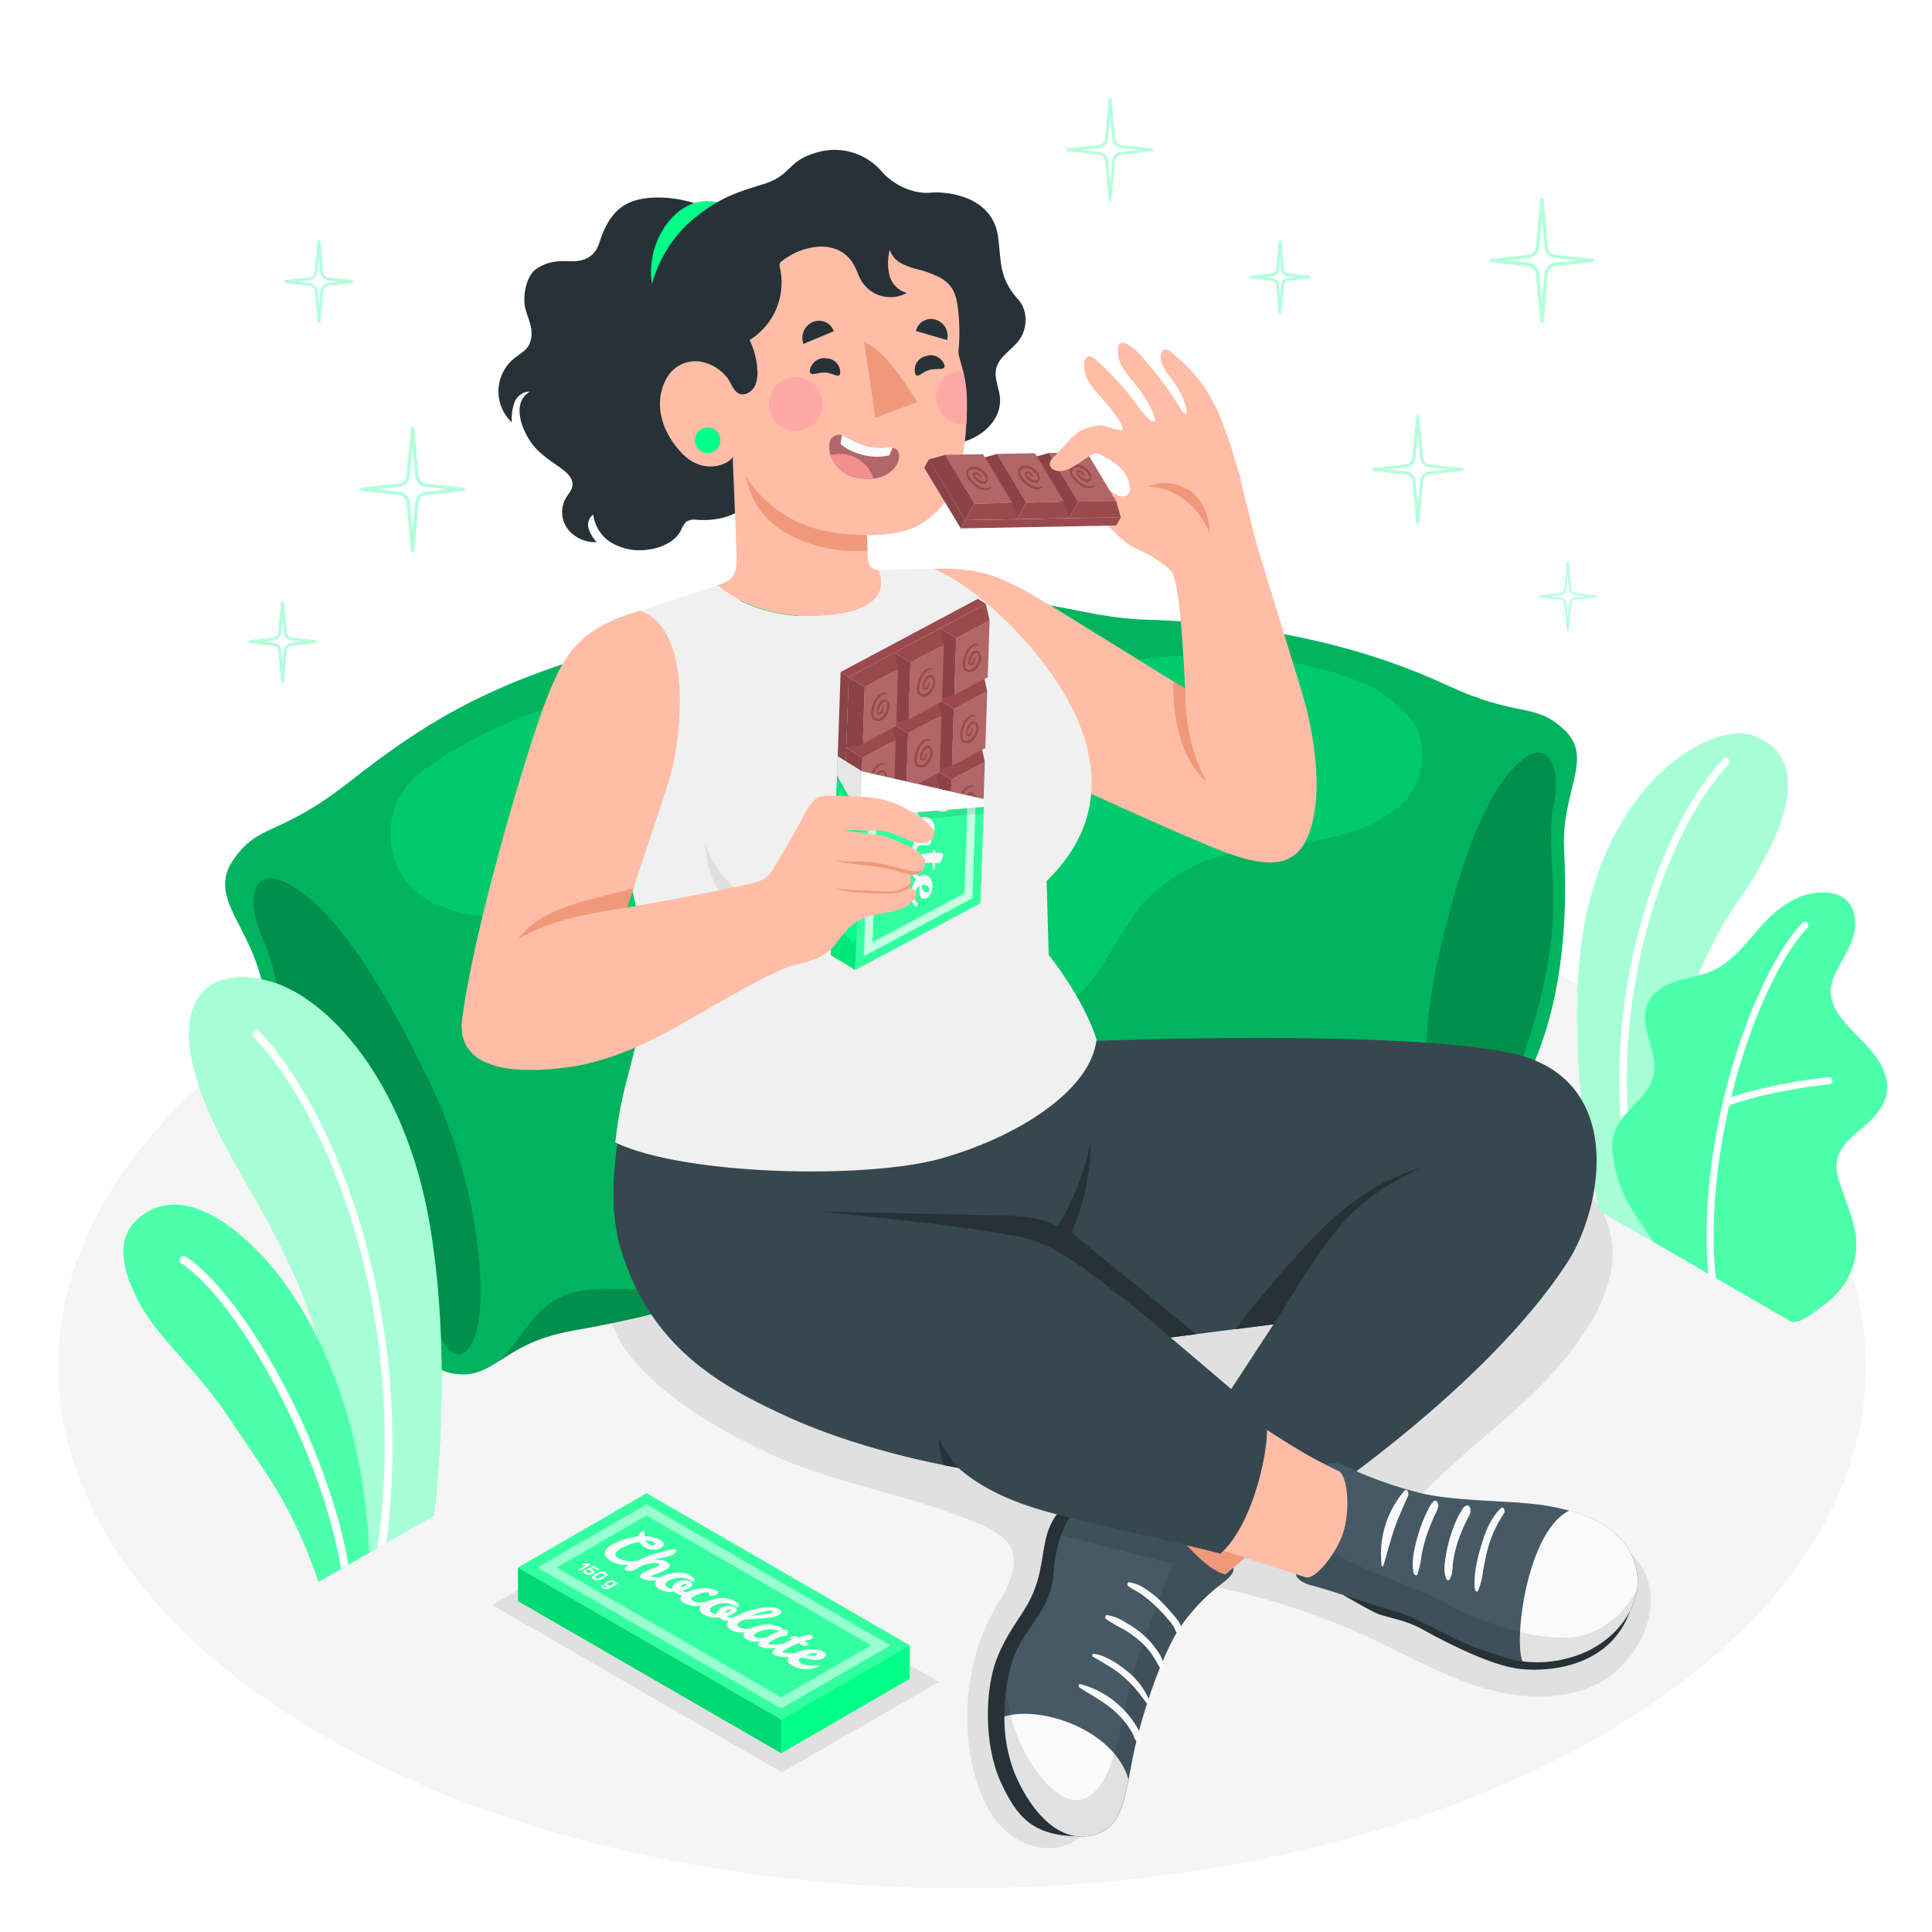 <svg class="animated" id="freepik_stories-eating-chocolate" xmlns="http://www.w3.org/2000/svg" viewBox="0 0 500 500" version="1.1" xmlns:xlink="http://www.w3.org/1999/xlink" xmlns:svgjs="http://svgjs.com/svgjs"><style>svg#freepik_stories-eating-chocolate:not(.animated) .animable {opacity: 0;}svg#freepik_stories-eating-chocolate.animated #freepik--Sparkles--inject-34 {animation: 1.5s Infinite  linear floating;animation-delay: 0s;}            @keyframes floating {                0% {                    opacity: 1;                    transform: translateY(0px);                }                50% {                    transform: translateY(-10px);                }                100% {                    opacity: 1;                    transform: translateY(0px);                }            }        </style><g id="freepik--Floor--inject-34" class="animable" style="transform-origin: 248.995px 353.65px;"><path id="freepik--floor--inject-34" d="M83.59,258.15c-91.35,52.74-91.35,138.25,0,191s239.46,52.74,330.81,0,91.35-138.25,0-191S174.94,205.41,83.59,258.15Z" style="fill: rgb(245, 245, 245); transform-origin: 248.995px 353.65px;" class="animable"></path></g><g id="freepik--Shadows--inject-34" class="animable" style="transform-origin: 277.282px 383.718px;"><path id="freepik--Shadow--inject-34" d="M291.57,448.87a142.2,142.2,0,0,1,5.48-15.07,106.62,106.62,0,0,1,6.7-12.4c.77-1.26,6.56-11.52,7.75-11.3a185.33,185.33,0,0,1,43.81,14.14c9.31,4.36,18.31,9.51,28.14,12.49s20.88,3.6,30.05-1c10.38-5.24,18.19-20.42,10.86-31-5.81-8.39-14.75-10.55-24.2-12.25-11.41-2.06-23.08-3.79-34.7-3,8.88-10,19.56-17.95,29.3-27,12.78-11.87,31.06-33.69,18.19-51.57a47.4,47.4,0,0,0-8.06-8.08c-13.71-11.7-38.44-12.7-55.61-13.46-20.86-.91-41.7,1-62.46,2.74a461,461,0,0,0-88,16.25c-12.14,3.49-32,8.77-38.86,20.67-12.41,21.55,28.45,42.84,43.07,48.86,10.48,4.32,21.51,7,32.36,10.2a170.09,170.09,0,0,1,16.26,5.54c3.8,1.55,9.41,4,10.5,8.39a10.26,10.26,0,0,1-.2,5.1c-1.11,4.18-3.75,7.74-5.74,11.57-7.42,14.31-8.26,36.2.06,50.3,5.79,9.81,19.17,13.43,26.53,3.11,2.31-3.25,3.6-7.1,4.88-10.88C289,457.17,290.26,453,291.57,448.87Z" style="fill: rgb(224, 224, 224); transform-origin: 292.44px 383.718px;" class="animable"></path><polygon id="freepik--shadow--inject-34" points="242.99 435.25 202.37 458.7 127.33 415.35 167.95 391.9 242.99 435.25" style="fill: rgb(224, 224, 224); transform-origin: 185.16px 425.3px;" class="animable"></polygon></g><g id="freepik--plants-2--inject-34" class="animable" style="transform-origin: 448.289px 266.014px;"><g id="freepik--Plants--inject-34" class="animable" style="transform-origin: 448.289px 266.014px;"><path d="M428.08,321.53,414,313.39s-8.39-34.82-5.05-66.16c4.7-44.06,33.7-60.63,44.73-56.83s14.22,16.62-4,42.85C438.89,248.74,425.66,281,428.08,321.53Z" style="fill: rgb(0, 255, 136); transform-origin: 435.408px 255.702px;" id="elr5tl9uj5g0h" class="animable"></path><g id="elep3u0zqn2w"><g style="opacity: 0.65; transform-origin: 435.408px 255.702px;" class="animable"><path d="M428.08,321.53,414,313.39s-8.39-34.82-5.05-66.16c4.7-44.06,33.7-60.63,44.73-56.83s14.22,16.62-4,42.85C438.89,248.74,425.66,281,428.08,321.53Z" style="fill: rgb(255, 255, 255); transform-origin: 435.408px 255.702px;" id="elj636cj4oid" class="animable"></path></g></g><path d="M422.24,304.42l.14,0a1,1,0,0,0,.77-1.14c-7.72-40.63,6.48-86.3,24.06-105.3a1,1,0,1,0-1.44-1.32c-17.89,19.34-32.37,65.75-24.53,107A1,1,0,0,0,422.24,304.42Z" style="fill: rgb(255, 255, 255); transform-origin: 433.347px 250.291px;" id="elm0wpwx8qx6b" class="animable"></path><path d="M463.52,342c2.1,1.07,7.7-3.72,9.25-4.88a19.59,19.59,0,0,0,6.12-7.78A18.37,18.37,0,0,0,480,318.27a43.23,43.23,0,0,0-1.68-5.77l-1.92-5.59a14.34,14.34,0,0,1-1.12-5.67c.3-3.9,3.61-6.79,6.62-9.29,3.32-2.77,6.75-6.37,6.5-11-.2-3.6-2.23-6.85-4.61-9.57s-5.14-5.07-7.31-8a11.43,11.43,0,0,1-2.71-7.13,11.79,11.79,0,0,1,1.35-4.61c1.49-3.12,3.52-6,4.5-9.34s.6-7.37-2.06-9.58c-2.19-1.81-5.31-1.92-8.13-1.59a18.5,18.5,0,0,0-7.34,3c-7.2,4.49-11,13.48-18.69,17-3,1.38-6.28,1.82-9.4,2.81s-6.26,2.77-7.58,5.77c-2.59,5.91,3.12,12.74,1.4,19-1.52,5.51-6.68,7.85-9.38,12.88a11.56,11.56,0,0,0-1,7.15A34.22,34.22,0,0,0,421,310.59c1.87,3.79,7.12,10.94,7.12,10.94S463.2,341.83,463.52,342Z" style="fill: rgb(0, 255, 136); transform-origin: 452.835px 286.569px;" id="el8sk0cnrq1l4" class="animable"></path><g id="elqezrppytzgp"><g style="opacity: 0.3; transform-origin: 452.835px 286.569px;" class="animable"><path d="M463.52,342c2.1,1.07,7.7-3.72,9.25-4.88a19.59,19.59,0,0,0,6.12-7.78A18.37,18.37,0,0,0,480,318.27a43.23,43.23,0,0,0-1.68-5.77l-1.92-5.59a14.34,14.34,0,0,1-1.12-5.67c.3-3.9,3.61-6.79,6.62-9.29,3.32-2.77,6.75-6.37,6.5-11-.2-3.6-2.23-6.85-4.61-9.57s-5.14-5.07-7.31-8a11.43,11.43,0,0,1-2.71-7.13,11.79,11.79,0,0,1,1.35-4.61c1.49-3.12,3.52-6,4.5-9.34s.6-7.37-2.06-9.58c-2.19-1.81-5.31-1.92-8.13-1.59a18.5,18.5,0,0,0-7.34,3c-7.2,4.49-11,13.48-18.69,17-3,1.38-6.28,1.82-9.4,2.81s-6.26,2.77-7.58,5.77c-2.59,5.91,3.12,12.74,1.4,19-1.52,5.51-6.68,7.85-9.38,12.88a11.56,11.56,0,0,0-1,7.15A34.22,34.22,0,0,0,421,310.59c1.87,3.79,7.12,10.94,7.12,10.94S463.2,341.83,463.52,342Z" style="fill: rgb(255, 255, 255); transform-origin: 452.835px 286.569px;" id="elowfue543vrq" class="animable"></path></g></g><path d="M443.13,331.37h0a.92.92,0,0,0,.85-1c-3.37-36.55,11.84-77.86,23.8-90.24a.91.91,0,0,0,0-1.3.92.92,0,0,0-1.31,0c-12.19,12.63-27.73,54.62-24.31,91.69A.93.93,0,0,0,443.13,331.37Z" style="fill: rgb(255, 255, 255); transform-origin: 454.866px 284.964px;" id="elsexklltpym8" class="animable"></path><path d="M446.76,286.3a.63.63,0,0,0,.27-.06c11.59-4.23,26.22-5.61,26.37-5.62a.92.92,0,0,0,.83-1,.89.89,0,0,0-1-.83c-.15,0-15,1.42-26.83,5.73a.92.92,0,0,0,.36,1.79Z" style="fill: rgb(255, 255, 255); transform-origin: 460.003px 282.548px;" id="el8zobdns1o55" class="animable"></path></g></g><g id="freepik--Cushions--inject-34" class="animable" style="transform-origin: 233.186px 255.179px;"><g id="freepik--Cushion--inject-34" class="animable" style="transform-origin: 320.161px 237.193px;"><path d="M259.33,157.94c8.23-4.77,19.86,1.93,37.41,2.44,32.69,1,58.44,8,77.49,16.85s22.64,4.28,30.55,11.6-.86,16,0,31.09c1.35,25.48-2.57,44.78-9.42,58.76-12.11,24.68-4.13,34.43-13,38.31-9.42,4.14-12.39-4.2-29.7-3.25-40.95,2.27-69-3.89-95.9-20.4-10.5-6.45-18.15-2-23.75-10.33-2.79-4.14,2.65-9.52,2.15-26.28-.83-27.86,4.84-56.92,14.91-75.25C254.45,173.49,251,162.79,259.33,157.94Z" style="fill: rgb(0, 255, 136); transform-origin: 320.161px 237.193px;" id="elpjcpht7pj6r" class="animable"></path><g id="el7r7av74crrs"><path d="M259.33,157.94c8.23-4.77,19.86,1.93,37.41,2.44,32.69,1,58.44,8,77.49,16.85s22.64,4.28,30.55,11.6-.86,16,0,31.09c1.35,25.48-2.57,44.78-9.42,58.76-12.11,24.68-4.13,34.43-13,38.31-9.42,4.14-12.39-4.2-29.7-3.25-40.95,2.27-69-3.89-95.9-20.4-10.5-6.45-18.15-2-23.75-10.33-2.79-4.14,2.65-9.52,2.15-26.28-.83-27.86,4.84-56.92,14.91-75.25C254.45,173.49,251,162.79,259.33,157.94Z" style="opacity: 0.3; transform-origin: 320.161px 237.193px;" class="animable"></path></g><g id="elemqxy2mtwxb"><path d="M402.14,208.21c-2.63,13.76,3.07,23.72-3.37,49.75-6.18,25-14.36,34.93-15,45.17-.5,8.5-4,13.95-8.81,6.46s-8.92-33.32-3.19-59.6c6.6-30.28,13.43-43.82,19.2-50.44C400.05,189.17,404.21,197.39,402.14,208.21Z" style="opacity: 0.2; transform-origin: 385.82px 253.954px;" class="animable"></path></g><g id="elnlmqq4245l"><path d="M307.21,311.66c12.54,2.51,26.79,3.11,45.44,2.08,9.23-.51,14.38,1.63,18.61,3.1-7.81-4.39-12.09-12.72-23.2-11.68C340,305.91,322.45,312.56,307.21,311.66Zm-72.69-26.79c5.43,5.72,12.64,2.58,22.23,8.47a147.51,147.51,0,0,0,26.54,13.34c-11.44-6.16-15.27-16.18-23.71-19C249.42,284.36,242.81,289.16,234.52,284.87Z" style="opacity: 0.2; transform-origin: 302.89px 300.855px;" class="animable"></path></g><g id="elpcy1dhv0h4"><path d="M280.72,173.24c22.24-5.47,52-5.29,73.28,4.08,4.09,2,11.43,7.3,13,11.88,1.93,5.78,1.47,11.45-2.39,16.74-3.58,4.9-10.63,8.11-16,9.75-11.23,3.45-22.65,2.22-37.34,7.36-4.2,1.47-12.94,7.22-16.33,11.79-5.07,6.83-8.19,13.38-12.68,19.24-6.19,8.08-21.59,12.66-28.91,9.9-7.82-2.94-12.69-10.48-12.47-22.8C241.36,213.82,251.36,182.84,280.72,173.24Z" style="fill: rgb(0, 255, 136); opacity: 0.3; transform-origin: 304.491px 217.192px;" class="animable"></path></g></g><g id="freepik--cushion--inject-34" class="animable" style="transform-origin: 159.666px 255.179px;"><path d="M200.72,155.24c-10.09-3.06-21,7.11-39.78,12.11-35.06,9.3-52.26,20.66-70.59,35.06S67,212.77,60.3,222.67s5,17,7.92,33.57c5,27.85,14.1,47.7,25,61.06,19.32,23.59,13.16,36.14,23.69,38.09,11.21,2.09,12.31-7.67,31.24-11,44.8-7.91,64.72-18.92,89.58-43.56,9.71-9.62,19.09-6.79,23-17.16,2-5.18-5.26-9.61-9-27.84-6.15-30.3-19.63-60.24-35.14-77.48C209.92,170.8,211,158.36,200.72,155.24Z" style="fill: rgb(0, 255, 136); transform-origin: 159.666px 255.179px;" id="el6kbhhcqyp6h" class="animable"></path><g id="el9gb3ep41179"><path d="M200.72,155.24c-10.09-3.06-21,7.11-39.78,12.11-35.06,9.3-52.26,20.66-70.59,35.06S67,212.77,60.3,222.67s5,17,7.92,33.57c5,27.85,14.1,47.7,25,61.06,19.32,23.59,13.16,36.14,23.69,38.09,11.21,2.09,12.31-7.67,31.24-11,44.8-7.91,64.72-18.92,89.58-43.56,9.71-9.62,19.09-6.79,23-17.16,2-5.18-5.26-9.61-9-27.84-6.15-30.3-19.63-60.24-35.14-77.48C209.92,170.8,211,158.36,200.72,155.24Z" style="opacity: 0.3; transform-origin: 159.666px 255.179px;" class="animable"></path></g><g id="elha15nro44bi"><path d="M68,242.93c6.33,14.2,2.7,26.39,16.24,52.87,13,25.43,24.34,34.09,27.59,45,2.69,9.05,7.83,14.05,11.15,4.74s1.2-38.24-11.64-65.17c-14.78-31-25.58-43.92-33.49-49.61C65.49,221.84,63.07,231.77,68,242.93Z" style="opacity: 0.2; transform-origin: 94.993px 288.914px;" class="animable"></path></g><g id="elx6ep2blwu9b"><path d="M151,333.94c-12.26,1.69-14.77,11.76-22.09,18.49,4.19-2.67,9.21-6.27,19.3-8.06,20.41-3.6,35.65-7.86,48.55-13.74C180.51,335.46,159.88,332.71,151,333.94Zm82.31-38.49c-8.41,5.14-10,16.93-20.8,26.49,8.66-5.7,16.67-12.6,25.28-21.13,8.87-8.78,17.44-7.22,21.87-14.77C251.77,292.77,243.42,289.25,233.29,295.45Z" style="opacity: 0.2; transform-origin: 194.285px 319.235px;" class="animable"></path></g><g id="eliufhhyef7sk"><path d="M181.49,177.18c-25.39-.28-52.39,7.5-73,23a19.88,19.88,0,0,0-7.29,13.32c-.63,6.73,1.31,12.73,6.81,17.47,5.11,4.39,13.54,6.07,19.71,6.49,13,.88,21.12-1,37.57,2a38.34,38.34,0,0,1,16.41,7.8c7.2,6.1,12.23,12.38,18.56,17.57,8.72,7.16,26.52,8.21,33.72,3.38,7.7-5.16,11.05-14.53,7.7-27.78C234.26,211.05,215.63,180.12,181.49,177.18Z" style="fill: rgb(0, 255, 136); opacity: 0.3; transform-origin: 172.031px 224.171px;" class="animable"></path></g></g></g><g id="freepik--plants-1--inject-34" class="animable animator-active" style="transform-origin: 73.129px 331.156px;"><g id="freepik--plants--inject-34" class="animable" style="transform-origin: 73.129px 331.156px;"><path d="M112.33,392.14,89,405.6c.31-8.32,1-20.71-.11-29-7-51-26.91-67.79-36.35-92.61-9.95-26.13,2.18-34.54,17.94-29.84,14,4.19,34.38,25,40.78,63C115.52,342.45,114.77,369.94,112.33,392.14Z" style="fill: rgb(0, 255, 136); transform-origin: 81.619px 329.256px;" id="el73up9fdrr0y" class="animable"></path><g id="ell6nb0d0fqld"><path d="M112.33,392.14,89,405.6c.31-8.32,1-20.71-.11-29-7-51-26.91-67.79-36.35-92.61-9.95-26.13,2.18-34.54,17.94-29.84,14,4.19,34.38,25,40.78,63C115.52,342.45,114.77,369.94,112.33,392.14Z" style="fill: rgb(255, 255, 255); opacity: 0.65; transform-origin: 81.619px 329.256px;" class="animable"></path></g><path d="M100,399.27l-2.33,1.35c8.34-59.44-12-111-32-132.28a1,1,0,0,1,0-1.44,1,1,0,0,1,1.45,0C87.13,288.24,107.44,340.14,100,399.27Z" style="fill: rgb(255, 255, 255); transform-origin: 83.468px 333.604px;" id="ely0ut9ustbf7" class="animable"></path><path d="M95.55,401.82,82.43,409.4h0c-7-20.55-14.15-28.78-23.05-42.29-8.1-12.3-17.53-19.92-22.54-28.57-4.44-7.65-7.77-17.27-1.18-23.09,10.49-9.26,24.19.54,33.6,11.13C77.39,335.75,93.76,360.12,95.55,401.82Z" style="fill: rgb(0, 255, 136); transform-origin: 63.75px 360.577px;" id="elxm0b7ktkyw8" class="animable"></path><g id="ely8lxq4h8h1g"><path d="M95.55,401.82,82.43,409.4h0c-7-20.55-14.15-28.78-23.05-42.29-8.1-12.3-17.53-19.92-22.54-28.57-4.44-7.65-7.77-17.27-1.18-23.09,10.49-9.26,24.19.54,33.6,11.13C77.39,335.75,93.76,360.12,95.55,401.82Z" style="fill: rgb(255, 255, 255); opacity: 0.3; transform-origin: 63.75px 360.577px;" class="animable"></path></g><path d="M90.17,404.92,88.26,406c-5.51-32.5-27.59-70.1-41.31-79a1.06,1.06,0,0,1-.3-1.46,1,1,0,0,1,1.44-.31C62.29,334.5,84.32,371.93,90.17,404.92Z" style="fill: rgb(255, 255, 255); transform-origin: 68.324px 365.523px;" id="eltsm619jz4v" class="animable"></path></g></g><g id="freepik--chocolate-bar--inject-34" class="animable" style="transform-origin: 184.75px 420.085px;"><g id="freepik--chocolate-bar--inject-34" class="animable" style="transform-origin: 184.75px 420.085px;"><polygon points="235.44 425.8 202.18 445.03 134.06 405.68 167.32 386.44 235.44 425.8" style="fill: rgb(0, 255, 136); transform-origin: 184.75px 415.735px;" id="elmb8i27sx2il" class="animable"></polygon><g id="elzfuv3fsdu"><polygon points="235.44 425.8 202.18 445.03 134.06 405.68 167.32 386.44 235.44 425.8" style="fill: rgb(255, 255, 255); opacity: 0.2; transform-origin: 184.75px 415.735px;" class="animable"></polygon></g><g id="eluwe15mluz1b"><g style="opacity: 0.5; transform-origin: 184.75px 415.74px;" class="animable"><path d="M167.32,392.21l58.12,33.59-23.26,13.46-58.12-33.58,23.26-13.47m0-2.88-1.25.72-23.26,13.46-3.75,2.17,3.75,2.16,58.12,33.59,1.25.72,1.25-.72L226.69,428l3.75-2.16-3.75-2.17-58.12-33.58-1.25-.72Z" style="fill: rgb(255, 255, 255); transform-origin: 184.75px 415.74px;" id="el00tsu9w0b8c3" class="animable"></path></g></g><polygon points="235.44 425.8 202.18 445.03 202.18 453.73 235.44 434.5 235.44 425.8" style="fill: rgb(0, 255, 136); transform-origin: 218.81px 439.765px;" id="el7jv2dj2fexa" class="animable"></polygon><polygon points="134.06 405.68 134.06 414.37 202.18 453.73 202.18 445.03 134.06 405.68" style="fill: rgb(0, 255, 136); transform-origin: 168.12px 429.705px;" id="el5wywxfmk4me" class="animable"></polygon><g id="el7symis923qj"><polygon points="134.06 405.68 134.06 414.37 202.18 453.73 202.18 445.03 134.06 405.68" style="opacity: 0.15; transform-origin: 168.12px 429.705px;" class="animable"></polygon></g><path d="M213.06,427.4c-1.61-.93-4.78-.78-7.44.48a8.77,8.77,0,0,1-3-.27c-.21-.11.1-.39.72-.75a36.67,36.67,0,0,1,3.38-1.64c.36.21,1,.65,1.19.77s1.17-.27,1.36-.38.23-.14.1-.21l-1.23-.74,1.58-.31c.48-.43.9-.85.36-1.16s-1.82,0-3.5.58l-.69-.38a2.85,2.85,0,0,0-1.43.44c-.09.05-.1.11,0,.17l.56.33a25.69,25.69,0,0,0-2.57,1.16c-.64,0-3.13.23-3.6,0-.19-.11.27-.46.94-.85a17.64,17.64,0,0,1,2-1c.56-.1,1.07-.21,1.68-.37a.88.88,0,0,0,.07-1.44,1.3,1.3,0,0,0-.86,0,.9.9,0,0,0-.23-.31,4.6,4.6,0,0,0-.67-.49,7.6,7.6,0,0,0-4.11-.56,10.69,10.69,0,0,0-3.52,1,5,5,0,0,1-2.93-.36c-.64-.36-.59-.91.49-1.54l.58-.34c4-.46,7.5-.26,9.3-1.3.82-.47.86-1,.14-1.42-2.53-1.47-8.26.07-11.87,2.06a3,3,0,0,1-1.77-.28l-.08,0a7.59,7.59,0,0,0,1.82-.71c.9-.52,1.19-1.16.36-1.63a3.89,3.89,0,0,0-3.54.12c-.88.5-1.25,1.1-1.14,1.69a3.21,3.21,0,0,1-1.24-.38c-.91-.53-.66-1.18.2-1.68a5.75,5.75,0,0,1,5.43-.24c.74.42,1.09.51,1.22.44.43-.25-.08-1-1-1.59-2.06-1.19-5.24-.85-7.45.31a7.12,7.12,0,0,1-3.2-.19c-.34-.2-.9-.73-.09-1.19,1.31-.76,3.22-1.44,4-1,.31.19,0,.48.31.67a2,2,0,0,0,1.74-.29c.53-.3.63-.67,0-1-1.59-.91-4.82-.84-7.49.39a2.55,2.55,0,0,1-1.33-.3l-.08,0a7.67,7.67,0,0,0,1.81-.71c.91-.53,1.19-1.16.37-1.63a3.94,3.94,0,0,0-3.55.11c-.87.51-1.25,1.11-1.13,1.7a3.16,3.16,0,0,1-1.24-.38c-.91-.53-.67-1.18.19-1.68a5.77,5.77,0,0,1,5.44-.24c.73.42,1.09.51,1.22.43.42-.24-.09-1-1-1.58-2.09-1.21-5.35-.84-7.56.37a9.34,9.34,0,0,1-2.64-.05c-.1-.05-.06-.13.11-.22.57-.33,2.55-.86,4-1.68,1-.6,1.07-1.32-.07-2a5.12,5.12,0,0,0-3.39-.35l1.24-.5a13.55,13.55,0,0,0,3.85-1c.34-.19,1.18-1,.66-1.27a1.26,1.26,0,0,0-.9-.07,37.51,37.51,0,0,0-9.1,3,3.39,3.39,0,0,0-.6,0,7.46,7.46,0,0,1-4.23-.7c-1.25-.73-.87-1.64.83-2.62a15.5,15.5,0,0,1,4.6-1.61,4.46,4.46,0,0,0,1.52,1.42,4.2,4.2,0,0,0,4,.2c1.41-.81.9-1.55-.14-2.15a8.18,8.18,0,0,0-4-.91c-.13-.44.21-1-.11-1.23a.65.65,0,0,0-.57,0,2.19,2.19,0,0,0-.92,1.27,18.09,18.09,0,0,0-6.92,2.15c-2.34,1.35-2.42,2.94-.14,4.26a8,8,0,0,0,4.7.92l-.24.14c-.89.51-1.14,1-.79,1.18a3.28,3.28,0,0,0,1.15.24,2.4,2.4,0,0,0,1.53-.37c.38-.22.81-.51,1.23-.79,1.36-.6,3.88-1.12,4.58-.72.44.26.35.46,0,.63-.86.5-1.94.67-3.48,1.56-1,.57-1.65,1.2-.86,1.67a7,7,0,0,0,3.89.45c-.57.74-.46,1.61.89,2.39a6.76,6.76,0,0,0,3.8.62,3.94,3.94,0,0,0,.72.52,3.12,3.12,0,0,0,1.22.37c-.77.77-.37,1.55.48,2a7.07,7.07,0,0,0,4.4.69c-.58.75-.47,1.62.89,2.4a6.75,6.75,0,0,0,3.79.62,4.32,4.32,0,0,0,.72.52,3.3,3.3,0,0,0,1.83.37c-.89.95-.36,1.86.75,2.5a6.14,6.14,0,0,0,3.34.48c-.54.65-.37,1.32.5,1.82a5.3,5.3,0,0,0,3.7.49c-.66.54-.94,1-.46,1.3a7.88,7.88,0,0,0,4.54.41c-1,.72-1.45,1.38-.79,1.76a8.19,8.19,0,0,0,4,.62c-.73.77-.31,1.56.62,2.09a7.71,7.71,0,0,0,6.8.48c.34-.19.46-.32.33-.4-.29-.16-2.94.4-4.61-.56-.47-.28-1-.81-.24-1.27l.37-.21c2.06.36,3.91,1.16,5.64.16C213.94,428.59,214,428,213.06,427.4ZM199.93,417c.15.09.11.19-.11.31-.9.53-2.32.37-5.48.87C197.13,417,199.38,416.69,199.93,417Zm-30.64-17.86c.41.24.44.46.05.69a1.17,1.17,0,0,1-1.17-.12,4.2,4.2,0,0,1-1.23-1A4.57,4.57,0,0,1,169.29,399.14Zm6.87,11.67a1.15,1.15,0,0,1,.63-.75,1.22,1.22,0,0,1,.83-.16c.2.11,0,.29-.21.44A4.62,4.62,0,0,1,176.16,410.81Zm12.14,5.9a1.14,1.14,0,0,1,.82-.17c.2.12,0,.3-.2.44a4.84,4.84,0,0,1-1.26.47A1.16,1.16,0,0,1,188.3,416.71Zm7.08,6.93c-.57-.33-.16-.74.41-1.07a7.51,7.51,0,0,1,6-.51,27.27,27.27,0,0,0-3.07,1.48A4.31,4.31,0,0,1,195.38,423.64Zm15.91,4.67c-.6.34-1.46.15-2.71.05,1-.45,2.17-.78,2.68-.49C211.53,428,211.51,428.18,211.29,428.31Z" style="fill: rgb(250, 250, 250); transform-origin: 185.122px 414.133px;" id="el2o7yuzj0kuk" class="animable"></path><path d="M153.72,407.07a.41.41,0,0,0,.1-.29.45.45,0,0,0-.11-.28,1.07,1.07,0,0,0-.32-.26l-.17-.09a1.23,1.23,0,0,0-.25-.08l.58-.29,1,.6.11,0a.2.2,0,0,0,.11,0l.3-.18s0,0,.05-.06a.07.07,0,0,0,0-.06l-1.38-.79a.11.11,0,0,0-.1,0l-.11,0-1.54.77s0,0,0,.06a0,0,0,0,0,0,.06l.34.2a.19.19,0,0,0,.1,0l.12,0,.15,0a.53.53,0,0,1,.19.09q.21.12.21.27a.3.3,0,0,1-.19.25,1,1,0,0,1-.49.14.94.94,0,0,1-.47-.12l-.15-.1a.44.44,0,0,1-.09-.11.17.17,0,0,1,0-.12.26.26,0,0,1,.09-.13.11.11,0,0,0,0-.07.05.05,0,0,0,0-.05l-.29-.17a.18.18,0,0,0-.11,0,.23.23,0,0,0-.11,0,1.06,1.06,0,0,0-.24.23.4.4,0,0,0-.09.25.43.43,0,0,0,.12.28,1,1,0,0,0,.36.29,2.08,2.08,0,0,0,.43.19,2,2,0,0,0,.49.07,1.86,1.86,0,0,0,.52-.07,2,2,0,0,0,.54-.22A1.17,1.17,0,0,0,153.72,407.07Zm2.29,1.46.2-.11.2-.12.17-.1a2.2,2.2,0,0,0,.39-.3.68.68,0,0,0,.2-.31.39.39,0,0,0-.06-.31,1,1,0,0,0-.37-.31,1.51,1.51,0,0,0-.54-.21,1.7,1.7,0,0,0-.55,0,2.08,2.08,0,0,0-.54.11,3.93,3.93,0,0,0-.52.23l-.37.21-.36.21a2.2,2.2,0,0,0-.39.3.68.68,0,0,0-.2.31.44.44,0,0,0,.06.31.92.92,0,0,0,.37.31,1.76,1.76,0,0,0,.54.22,2.45,2.45,0,0,0,.54,0,2.38,2.38,0,0,0,.53-.11,3.43,3.43,0,0,0,.52-.23Zm-.65-.2a1.84,1.84,0,0,1-.6.2.77.77,0,0,1-.53-.11c-.17-.1-.24-.2-.2-.31a.83.83,0,0,1,.34-.34l.35-.21.36-.2a1.84,1.84,0,0,1,.6-.2.81.81,0,0,1,.54.11c.17.1.23.2.19.31a.83.83,0,0,1-.34.34l-.35.21Zm-2.4-3.46a.05.05,0,0,0,0-.06l-.29-.17-.09,0h-.11l-1.52,0a.22.22,0,0,0-.11,0s-.06,0-.06.06l-.08.24a.06.06,0,0,0,0,.07l.1,0,1,0-2.09,1.21s-.05,0-.05.07,0,0,0,0l.3.18.1,0a.2.2,0,0,0,.11,0l2.73-1.58A.11.11,0,0,0,153,404.87Zm6.93,4.84-.28-.16a.16.16,0,0,0-.1,0,.18.18,0,0,0-.11,0l-.1.05a.14.14,0,0,0,0-.09.26.26,0,0,0,0-.11.51.51,0,0,0-.09-.13.83.83,0,0,0-.18-.13,1.34,1.34,0,0,0-.41-.15,2.57,2.57,0,0,0-.48,0,4,4,0,0,0-.48.09,2.53,2.53,0,0,0-.44.18l-.15.08-.15.09a1.34,1.34,0,0,0-.31.26.61.61,0,0,0-.15.27.39.39,0,0,0,0,.28.55.55,0,0,0,.24.24l.23.1.22.05.2,0h.16l-.16.09a.77.77,0,0,1-.25.1,1.18,1.18,0,0,1-.26,0,.85.85,0,0,1-.23,0l-.19-.08a.43.43,0,0,1-.21-.17.2.2,0,0,1,0-.15s0-.05,0-.08a.08.08,0,0,0-.05-.07l-.25-.14a.11.11,0,0,0-.1,0,.18.18,0,0,0-.11,0,.42.42,0,0,0-.17.18.48.48,0,0,0,0,.24.48.48,0,0,0,.13.24,1,1,0,0,0,.28.24,1.87,1.87,0,0,0,1,.24,2,2,0,0,0,1-.3l2-1.15s0,0,0-.06A0,0,0,0,0,159.89,409.71Zm-1.32.32-.15.1-.17.09a1.11,1.11,0,0,1-.49.12.94.94,0,0,1-.43-.1.29.29,0,0,1-.18-.25c0-.09.08-.2.25-.31a1.38,1.38,0,0,1,.24-.14,1.14,1.14,0,0,1,.54-.14.82.82,0,0,1,.42.1.29.29,0,0,1,.18.25A.38.38,0,0,1,158.57,410Z" style="fill: rgb(255, 255, 255); transform-origin: 154.8px 407.952px;" id="elz910jr12ze" class="animable"></path></g></g><g id="freepik--Character--inject-34" class="animable" style="transform-origin: 271.679px 257.046px;"><g id="freepik--character--inject-34" class="animable" style="transform-origin: 271.679px 257.046px;"><g id="freepik--Bottom--inject-34" class="animable" style="transform-origin: 291.307px 371.962px;"><path d="M303.33,383.19l20.3-27.48,26.12,24.13L305,417.77s-17.69-5.39-18.76-15.88S297.75,385.49,303.33,383.19Z" style="fill: rgb(240, 153, 122); transform-origin: 317.963px 386.74px;" id="elkawvhp9nusk" class="animable"></path><path d="M282.13,388.65c-5.76.16-8.32,1.66-10.39,6.31s-1.54,9.61-3.88,16.05-5.94,9-9.54,17.37-3.69,23.14.57,32.58,8.44,14,19.77,14.28Z" style="fill: rgb(38, 50, 56); transform-origin: 268.892px 431.945px;" id="el7llu7lkbynj" class="animable"></path><path d="M303.33,383.19l-2.46,3.16a28.09,28.09,0,0,0,7,14.35c6.11,6.54,9.27,6.74,9.27,6.74l2-1.7s.83,1.1-2.37,3.67A49.55,49.55,0,0,0,306,420.31c-4.57,6.15-10.1,21.64-12.55,33.14s-2.39,20.07-11.52,21.68-16.25-8.4-19.62-17-2.87-20.57-.16-28.7,9.85-12.36,10.51-22.32c.48-7.33,2.89-14.17,6.56-17s10.06-2.54,14.71-4.11S301.81,381.93,303.33,383.19Z" style="fill: rgb(69, 90, 100); transform-origin: 289.593px 429.074px;" id="elpccaeqvfpo" class="animable"></path><path d="M292.06,460.54c-3.48-12.31-21.77-19.27-32.1-16.32a39.48,39.48,0,0,0,2.34,13.91c3.37,8.6,10.49,18.6,19.62,17C289,473.88,290.57,468.37,292.06,460.54Z" style="fill: rgb(250, 250, 250); transform-origin: 276.008px 459.423px;" id="elfgrsmxfhib" class="animable"></path><g id="eln6pnf5bsxpq"><path d="M316.82,409.41c3.2-2.57,2.37-3.67,2.37-3.67l-2,1.7s-3.16-.2-9.27-6.74a28.09,28.09,0,0,1-7-14.35l2.46-3.16c-1.52-1.26-4.75,1.2-9.41,2.77s-11,1.24-14.71,4.11a16,16,0,0,0-4.61,7.21l28.94,7.45s-5,12.21-8.88,23.71c-4.75,14.1-5.14,32.43-13.52,36.81-8.07,4.22-19.86-13.74-20.77-27.77-.88,6.88-.43,14.59,1.93,20.65,3.37,8.6,10.49,18.6,19.62,17S291,465,293.44,453.45s8-27,12.55-33.14A49.55,49.55,0,0,1,316.82,409.41Z" style="opacity: 0.1; transform-origin: 289.645px 429.072px;" class="animable"></path></g><path d="M295.18,448.86a14.33,14.33,0,0,0-1.4-2.62,22.81,22.81,0,0,0-3.62-4.4,23.49,23.49,0,0,0-10.64-6c-.37-.08-.46.66-.22.83,3.23,2.13,6.7,3.86,9.54,6.53a22.86,22.86,0,0,1,3.25,3.76,19.42,19.42,0,0,1,1.27,2.21,5.39,5.39,0,0,0,1.56,2.38.3.3,0,0,0,.31-.06C296,450.76,295.49,449.66,295.18,448.86Z" style="fill: rgb(250, 250, 250); transform-origin: 287.401px 443.702px;" id="elfe5iy7ozkj" class="animable"></path><path d="M297.59,440.4a19.28,19.28,0,0,0-6.23-8.18,27.7,27.7,0,0,0-3.82-2.61,20.26,20.26,0,0,0-2.1-1A10.37,10.37,0,0,0,283,428c-.3,0-.46.59-.21.73,1.42.81,2.83,1.65,4.23,2.49a26,26,0,0,1,3.77,2.76,30.34,30.34,0,0,1,3.1,3.11c1.11,1.31,2.08,2.73,3.17,4.05C297.41,441.62,297.68,440.66,297.59,440.4Z" style="fill: rgb(250, 250, 250); transform-origin: 290.137px 434.636px;" id="elptiq05muwe" class="animable"></path><path d="M299.4,427.06a21.47,21.47,0,0,0-3.49-3.94,26.09,26.09,0,0,0-4.62-3.24,11.83,11.83,0,0,0-4.84-1.9c-.41,0-.53.79-.25,1a42.59,42.59,0,0,0,4.67,2.74,28.06,28.06,0,0,1,4.16,3,18.93,18.93,0,0,1,3,3.32c.41.59.77,1.22,1.15,1.82a28.37,28.37,0,0,0,1.53,2.56c.26.32.55-.18.56-.41A8.54,8.54,0,0,0,299.4,427.06Z" style="fill: rgb(250, 250, 250); transform-origin: 293.659px 425.252px;" id="el6k96erbt3um" class="animable"></path><path d="M303.87,418.16c-1.08-1.28-2.2-2.54-3.4-3.72a24,24,0,0,0-3.94-3.16,9.22,9.22,0,0,0-4.37-1.78c-.43,0-.5.77-.2,1,1.32.86,2.74,1.58,4,2.5a32.61,32.61,0,0,1,3.55,3.09c1,1,2,2,2.88,3.11a13.46,13.46,0,0,1,1.26,1.64,5.17,5.17,0,0,1,.42.85c.17.43.45.78.63,1.19s.45.45.67.13C306.55,421.33,304.94,419.42,303.87,418.16Z" style="fill: rgb(250, 250, 250); transform-origin: 298.78px 416.361px;" id="elwj7jmwgpe7" class="animable"></path><path d="M283.68,269.38s77.46-3.06,107.17,3.12c30.32,6.31,23.91,40.18,14.79,54.22-20.58,31.7-64.4,61.07-64.4,61.07s-22.71-8-25.06-24.55l13.43-20.54-38.56,4.94L274.94,330.8l-8.09-8.23Z" style="fill: rgb(55, 71, 79); transform-origin: 340.029px 328.206px;" id="el33fso1z4omw" class="animable"></path><path d="M319.33,364.42s14.61,9.9,21.56,13.5a122.94,122.94,0,0,0,11.89,5.46l-9,26.71L306.32,398Z" style="fill: rgb(255, 189, 167); transform-origin: 329.55px 387.255px;" id="el4kp2azdbprw" class="animable"></path><path d="M347.5,412.7s7.36,4.35,9.37,5.08,7.06,1.61,10.63,3.56,17.44,9.7,26,10.6,23.46-1.11,28.35-15Z" style="fill: rgb(38, 50, 56); transform-origin: 384.675px 422.412px;" id="eldvnyn30qqdd" class="animable"></path><path d="M346.36,380.61c2.63,1.42,3.14,11.05,1,16.81-1.68,4.45-6.53,11.17-9.32,10.81l-2.65-.86s0,1.92,4.29,3,17.27,5.52,22.21,6.89,14.91,7.52,21.28,9.6,12.34,5.15,23.56,2,19.66-14,16.43-24.14-13.83-13.43-22.67-15-24.36-.94-34-3.61a106.91,106.91,0,0,1-18.71-6.81c-2.92-1.44-4.74-.26-4.74-.26Z" style="fill: rgb(69, 90, 100); transform-origin: 379.623px 404.398px;" id="elo23tle0rb19" class="animable"></path><path d="M388.44,390.32c-2.55,2.4-4,6-5,9.32-1.11,3.65-2.12,7.75-1.76,11.57,0,.38.55,1.07.85.46a18.47,18.47,0,0,0,1.27-5c.32-1.72.62-3.44,1.05-5.14a34.62,34.62,0,0,1,1.57-4.74,41.44,41.44,0,0,1,2.88-5.27C389.62,391,389.09,389.71,388.44,390.32Z" style="fill: rgb(250, 250, 250); transform-origin: 385.501px 401.036px;" id="elvaj6pbfo7k" class="animable"></path><path d="M380.5,390.39c-.08-.36-.37-.85-.81-.77-.86.16-1.15.82-1.56,1.53a24,24,0,0,0-1.22,2.3,33.14,33.14,0,0,0-1.7,4.65,35.43,35.43,0,0,0-1.07,4.8c-.29,1.87-.59,3.74.1,5.55.1.27.51.8.82.38,1-1.31.79-3.06,1-4.63a32.61,32.61,0,0,1,1.08-4.75,36.12,36.12,0,0,1,1.75-4.5c.35-.77.71-1.54,1.1-2.29A2.92,2.92,0,0,0,380.5,390.39Z" style="fill: rgb(250, 250, 250); transform-origin: 377.185px 399.299px;" id="el22ptwvc7ffh" class="animable"></path><path d="M371.05,388.51a6.15,6.15,0,0,0-1.41,2.12c-.36.67-.71,1.35-1,2.05a40.33,40.33,0,0,0-1.66,4.66c-.89,3.05-1.74,6.43-1.19,9.62.08.45.75,1.16,1.05.44a21.42,21.42,0,0,0,1-4.5,38.06,38.06,0,0,1,1.08-4.58,43.37,43.37,0,0,1,1.55-4.26c.29-.69.57-1.37.88-2.05a8.49,8.49,0,0,0,.91-2.29C372.34,389.17,371.72,388,371.05,388.51Z" style="fill: rgb(250, 250, 250); transform-origin: 368.941px 398.046px;" id="el98s0cfcm9d" class="animable"></path><path d="M363.48,385.78a25.2,25.2,0,0,0-5.91,19.39c0,.31.38.26.46,0,.92-3.06,1.71-6.19,2.73-9.23s2.41-6,3.69-8.92C364.68,386.47,364.14,385.05,363.48,385.78Z" style="fill: rgb(250, 250, 250); transform-origin: 360.949px 395.48px;" id="eleov7ouvgqyd" class="animable"></path><path d="M423.13,404.7c-2.56-8.05-9.74-11.77-17-13.76-10.92,5.37-14.43,33.44-12.11,39a30.34,30.34,0,0,0,12.69-1.08C417.91,425.69,426.36,414.87,423.13,404.7Z" style="fill: rgb(250, 250, 250); transform-origin: 408.583px 410.561px;" id="el19agtu2uken" class="animable"></path><g id="el10pexo21uof"><path d="M406.7,428.84c8.88-2.49,16-9.8,17-17.78a22.86,22.86,0,0,1-12.38,11.63c-9.35,3.79-28.83-2.77-37.22-7.77-6.81-4.05-18.23-7-29.08-13-2.17,3.43-5.08,6.56-7,6.31l-2.65-.86s0,1.92,4.29,3,17.27,5.52,22.21,6.89,14.91,7.52,21.28,9.6S395.48,432,406.7,428.84Z" style="opacity: 0.1; transform-origin: 379.535px 416.06px;" class="animable"></path></g><path d="M327.17,366.66c-17.94-14.84-43.92-38.36-55.43-43.91l-.91-.42c8.05-12.91,14-24.59,12.85-52.95l-117.21.11s-12.29,32.44-5.84,53.69c7.65,25.17,25,35.34,44.23,43.95,19.93,8.92,43.15,12.75,43.15,12.75,5,4.48,12.23,8.23,21.46,10.92,11.66,3.42,33.67,7.92,46.38,11.28C325.55,393.61,329.71,368.76,327.17,366.66Z" style="fill: rgb(55, 71, 79); transform-origin: 243.329px 335.73px;" id="elvz7ljjmulm" class="animable"></path><path d="M277.29,318.94c5.7-13.05,4.93-23.61,4.93-23.61-1.32,8.28-5.28,16.66-8.43,22.09-4.39-2.29-8.28-2.71-15.18-2.88-12-.29-46.89-1-46.89-1s33,3,49.87,6.14a34.83,34.83,0,0,1,9.24,2.68c8.75,4.43,15.21,10.15,19.29,13.25,7.55,5.72,12.79,10.54,12.79,10.54l6.71-.86s-13.9-11.36-24.48-19.88C283.69,324.21,278.59,320.11,277.29,318.94Zm-33,60.25c2.49.48,3.68.69,3.68.69l.11.09a36.86,36.86,0,0,1-5.2-7.84A20.75,20.75,0,0,0,244.33,379.19Zm95.74-59A278.46,278.46,0,0,0,319.76,344l9.85-1.25c15.32-24.14,18.89-31.36,37.87-40.29C367.48,302.41,354.62,304.75,340.07,320.18Z" style="fill: rgb(38, 50, 56); transform-origin: 289.6px 337.65px;" id="elzxsbsbibbg" class="animable"></path></g><g id="freepik--Top--inject-34" class="animable" style="transform-origin: 230.12px 170.98px;"><path d="M136.06,80.25c-.95-3.18,0-8.79,2.73-10.64s5.31-2.18,8.77-2c6.58.27,7.39-4.4,7.91-5.86,2-5.68,4.75-8.49,8.56-9.75,10.21-3.38,32.59,3,27.21,17.65-.8,2.18-2.32,4.35-1.73,6.6A7.33,7.33,0,0,0,191,78.78c3,3.81,6.34,7.47,8.28,11.92a15.69,15.69,0,0,1,1,10.38c-.95,3.35-4.56,5.31-5.21,8.58a11.67,11.67,0,0,0,.12,4.08,53.43,53.43,0,0,1,.93,8.25,13.06,13.06,0,0,1-2.29,7.85c-3,3.94-8.46,5-13.38,4.69a4.27,4.27,0,0,0-2.77.44,5.6,5.6,0,0,0-1.41,2.21c-1.5,2.94-4.85,4.5-8.11,5a14.84,14.84,0,0,1-9.37-1.41,10,10,0,0,1-5.26-7.62,3.33,3.33,0,0,0-1.2,3.64,9.85,9.85,0,0,0,2.06,3.51A9,9,0,0,1,147,137a7.38,7.38,0,0,1-.66-7.94c.65-1.12,1.64-2.1,1.8-3.38.23-1.89-1.44-3.42-3-4.53-2.4-1.73-4.95-3.34-6.88-5.59-2.87-3.35-6.31-11.21-1.1-14.22a4.28,4.28,0,0,0-4,2.79,12.57,12.57,0,0,0-.7,5.18,11,11,0,0,1,.53-16.49c1.55-1.27,3.56-2.27,4.18-4.17C138.22,85.5,137,83.36,136.06,80.25Z" style="fill: rgb(38, 50, 56); transform-origin: 164.869px 96.761px;" id="el5sb4qenuwpn" class="animable"></path><path d="M183.82,52.08c-9.85-1-18.81,13.29-14,25.3S199.18,52.73,183.82,52.08Z" style="fill: rgb(0, 255, 136); transform-origin: 178.646px 65.913px;" id="elldjoqa2mmw8" class="animable"></path><g id="freepik--Head--inject-34" class="animable" style="transform-origin: 216.324px 99.114px;"><path d="M258.34,61.54c-1.39-11.27-14.09-12-17.46-11.68-4.61.45-9.93-2.12-12.92-5.74a16.1,16.1,0,0,0-15.49-4.94c-9.07,2.17-7.06,6-14.75,8.42-6.85,2.16-11,3.28-17.7,8.61-13.76,10.95-16.67,31.46-7.5,50.43,4.71,9.75,10.51,14.38,17.7,22.52l7.11.16c2.45-6,8.47-4.74,14-6,3.56-1.52,5.66-5.44,9.22-7s7.82-.26,11.71-.86c3-.47,6.1-2.2,9.22-1.35,7.09,3,18-3,17.31-11.21-.22-2.5-1.54-5-1-7.41.69-3.22,4.17-4.93,6.06-7.62,2.13-3,2.15-7.57-.31-10.33C258.56,72,259.14,67.94,258.34,61.54Z" style="fill: rgb(38, 50, 56); transform-origin: 216.324px 84.055px;" id="el7d5up6xiix" class="animable"></path><path d="M227.38,147.42c-2.82.24-2.81-3-2.83-4.1l-.2-4.84c6,.1,11.37-.93,14.84-3.42,5.84-4.17,11-10.28,11-30.37,0-8.12-2.29-12-2.14-13.77a52.7,52.7,0,0,0-.14-11.23c-.47-3.5-1.27-5.92-4.54-7.79a25.47,25.47,0,0,0-6-2.23,17.86,17.86,0,0,1-4.27-1.6,5.84,5.84,0,0,1-2.81-3.46,13.5,13.5,0,0,0-.09,6.65,6.34,6.34,0,0,0,4.5,4.54,8.77,8.77,0,0,1-11.93-3.4c-.65-1.15-1-2.43-1.64-3.59-3.9-7.33-13.38-5.54-18.82-1.2a1.39,1.39,0,0,0-.49.56,1.63,1.63,0,0,0,0,1A17.51,17.51,0,0,1,194,88a20.22,20.22,0,0,1,2,7.81,8.57,8.57,0,0,1-.49,3.73,4,4,0,0,1-2.7,2.45c-2.81.61-3.39-2.86-4.81-4.5a11.54,11.54,0,0,0-5.12-3.5,8.57,8.57,0,0,0-9.73,2.91c-3.49,5-3.54,12.75,2.9,19.94,6.27,7,13.46,2.7,13.57,1.3,0,0,.92,22.2,1,25.92s-.24,6-4.89,7.4c0,0,10.65,10.43,31.27,7.44C232.17,156.71,227.38,147.42,227.38,147.42Z" style="fill: rgb(255, 189, 167); transform-origin: 210.494px 111.635px;" id="el2gsd4rb7sdo" class="animable"></path><path d="M179.85,113.86a3.29,3.29,0,1,0,3.37-3.2A3.29,3.29,0,0,0,179.85,113.86Z" style="fill: rgb(0, 255, 136); transform-origin: 183.139px 113.949px;" id="elk1eetppri2" class="animable"></path><path d="M199,104.56a6.93,6.93,0,1,0,6.94-6.92A6.93,6.93,0,0,0,199,104.56Z" style="fill: rgb(255, 168, 167); transform-origin: 205.93px 104.57px;" id="eld5vzujqxw98" class="animable"></path><path d="M249,95.94a6.93,6.93,0,0,0,0,13.85,5.82,5.82,0,0,0,1.12-.13c.08-1.56.13-3.21.13-5a35.87,35.87,0,0,0-1-8.74Z" style="fill: rgb(255, 168, 167); transform-origin: 246.292px 102.855px;" id="elpefapz5y2p" class="animable"></path><path d="M245.12,88l-8.07-2.34a4,4,0,0,1,5.06-2.94A4.41,4.41,0,0,1,245.12,88Z" style="fill: rgb(38, 50, 56); transform-origin: 241.149px 85.274px;" id="el9ol6oe2qp3" class="animable"></path><path d="M207.94,89l7.85-3.28a4.08,4.08,0,0,0-5.43-2.38A4.47,4.47,0,0,0,207.94,89Z" style="fill: rgb(38, 50, 56); transform-origin: 211.725px 86.009px;" id="elifn6yhcjkh" class="animable"></path><path d="M209.61,95.77c-.32,1.91,2,.52,4.07.66s3.77,1.79,3.76-.14a3.64,3.64,0,0,0-3.62-3.55A3.73,3.73,0,0,0,209.61,95.77Z" style="fill: rgb(38, 50, 56); transform-origin: 213.51px 94.96px;" id="elxy31ec23ok" class="animable"></path><path d="M244.33,94.27c.71,1.79-1.82.91-3.84,1.49s-3.31,2.55-3.7.66a3.64,3.64,0,0,1,2.79-4.24A3.73,3.73,0,0,1,244.33,94.27Z" style="fill: rgb(38, 50, 56); transform-origin: 240.589px 94.585px;" id="el40vj97r89kq" class="animable"></path><path d="M224.34,138.48c-9.85,0-22.83-2.11-31.23-15.1a20.34,20.34,0,0,0,9.42,14,36,36,0,0,0,22,5.06Z" style="fill: rgb(240, 153, 122); transform-origin: 208.82px 132.988px;" id="el7vf2g8utn3w" class="animable"></path><path d="M237.44,104.06l-10.92,4.06-2.89-19.71C228.19,90.48,232.8,96.73,237.44,104.06Z" style="fill: rgb(240, 153, 122); transform-origin: 230.535px 98.265px;" id="elua1ny5dxsqf" class="animable"></path><path d="M215.44,113.2c2.4-2,4.1,1,8.84,2.23s7.76-.93,8.38,2.17c.52,2.59-3,7.65-10.93,6.06C215,122.31,213.29,114.94,215.44,113.2Z" style="fill: rgb(177, 102, 104); transform-origin: 223.638px 118.247px;" id="ello36dfggr8o" class="animable"></path><path d="M224.28,115.43c-3.08-.82-4.87-2.34-6.41-2.77l-.34,2.16s1.32,1.6,5,2.69a14.46,14.46,0,0,0,7.66.33l.81-2C229.55,115.63,227.21,116.21,224.28,115.43Z" style="fill: rgb(250, 250, 250); transform-origin: 224.265px 115.433px;" id="elohcfgqmsxb" class="animable"></path><path d="M221.73,123.66a13.54,13.54,0,0,0,4.37.2,9.24,9.24,0,0,0-11.16-6.08A8.83,8.83,0,0,0,221.73,123.66Z" style="fill: rgb(242, 143, 143); transform-origin: 220.52px 120.711px;" id="elk4enmrvu128" class="animable"></path></g><path d="M299,144.55c-2-1.41-4.25-2-6.26-3.27a27.39,27.39,0,0,1-5.51-4.8c-2.15-2.35-4.11-4.89-6.44-7.07a4,4,0,0,1-1.35-1.85,2.32,2.32,0,0,1,1.49-2.49,4.07,4.07,0,0,1,3.08.19c1.83.78,3.39,2.08,5.24,2.87a2.71,2.71,0,0,0,2.07.24,2.43,2.43,0,0,0,1.08-2.55" style="fill: rgb(255, 189, 167); transform-origin: 289.209px 134.702px;" id="elmjuqt78nb6" class="animable"></path><g id="freepik--chocolate-bar--inject-34" class="animable" style="transform-origin: 264.635px 126.89px;"><polygon points="279.03 129.82 288.83 129.64 281.25 117.04 271.45 117.22 279.03 129.82" style="fill: rgb(177, 102, 104); transform-origin: 280.14px 123.43px;" id="elahk8ru0g3ok" class="animable"></polygon><polygon points="276.66 134.1 279.03 129.82 271.45 117.22 267.21 118.41 276.66 134.1" style="fill: rgb(154, 74, 77); transform-origin: 273.12px 125.66px;" id="elt7kexnfsi7g" class="animable"></polygon><g id="elp2h7tki7wfi"><polygon points="276.66 134.1 279.03 129.82 271.45 117.22 267.21 118.41 276.66 134.1" style="opacity: 0.1; transform-origin: 273.12px 125.66px;" class="animable"></polygon></g><polygon points="276.66 134.1 279.03 129.82 288.83 129.64 290.08 133.86 276.66 134.1" style="fill: rgb(154, 74, 77); transform-origin: 283.37px 131.87px;" id="ell50qe0cim1b" class="animable"></polygon><polygon points="265.62 130.06 275.42 129.88 267.83 117.29 258.03 117.47 265.62 130.06" style="fill: rgb(177, 102, 104); transform-origin: 266.725px 123.675px;" id="elkd0deipuqcs" class="animable"></polygon><polygon points="263.25 134.35 265.62 130.06 258.03 117.47 253.8 118.66 263.25 134.35" style="fill: rgb(154, 74, 77); transform-origin: 259.71px 125.91px;" id="elfzh1h8mznpw" class="animable"></polygon><g id="el50orgvkae5t"><polygon points="263.25 134.35 265.62 130.06 258.03 117.47 253.8 118.66 263.25 134.35" style="opacity: 0.1; transform-origin: 259.71px 125.91px;" class="animable"></polygon></g><polygon points="263.25 134.35 265.62 130.06 275.42 129.88 276.66 134.1 263.25 134.35" style="fill: rgb(154, 74, 77); transform-origin: 269.955px 132.115px;" id="el0v9ak1h8e18e" class="animable"></polygon><polygon points="252.2 130.31 262 130.13 254.41 117.54 244.62 117.72 252.2 130.31" style="fill: rgb(177, 102, 104); transform-origin: 253.31px 123.925px;" id="el81zmpikebrd" class="animable"></polygon><polygon points="249.83 134.6 252.2 130.31 244.62 117.72 240.38 118.91 249.83 134.6" style="fill: rgb(154, 74, 77); transform-origin: 246.29px 126.16px;" id="eldfvmkou4ge8" class="animable"></polygon><g id="el1z6tcacvw7n"><polygon points="249.83 134.6 252.2 130.31 244.62 117.72 240.38 118.91 249.83 134.6" style="opacity: 0.1; transform-origin: 246.29px 126.16px;" class="animable"></polygon></g><polygon points="249.83 134.6 252.2 130.31 262 130.13 263.25 134.35 249.83 134.6" style="fill: rgb(154, 74, 77); transform-origin: 256.54px 132.365px;" id="elvu2j6mpjiud" class="animable"></polygon><polygon points="240.38 118.91 239.19 121.05 248.64 136.74 249.83 134.6 240.38 118.91" style="fill: rgb(154, 74, 77); transform-origin: 244.51px 127.825px;" id="elpu89exb2o8" class="animable"></polygon><g id="elvk8ktajose"><polygon points="240.38 118.91 239.19 121.05 248.64 136.74 249.83 134.6 240.38 118.91" style="opacity: 0.1; transform-origin: 244.51px 127.825px;" class="animable"></polygon></g><polygon points="249.83 134.6 248.64 136.74 288.89 136 290.07 133.86 249.83 134.6" style="fill: rgb(154, 74, 77); transform-origin: 269.355px 135.3px;" id="elf1xg00n4zut" class="animable"></polygon><path d="M255.45,124.78c-.55.77-1.54.4-2.19,0a4.22,4.22,0,0,1-1.13-1.06c-.23-.32-.55-.78-.31-1.18a.89.89,0,0,1,1.07-.28,2.2,2.2,0,0,1,1.06,1.24c.09.18-.1.33-.22.15a2.46,2.46,0,0,0-.56-.64c-.16-.12-1-.45-.93,0,0,.1.2.29.27.37a3.24,3.24,0,0,0,.36.38,3.91,3.91,0,0,0,.85.59c.48.24,1.54.46,1.46-.41a2.76,2.76,0,0,0-1.09-1.63c-.81-.68-2.57-1.4-3.36-.29-.39.56.07,1.2.4,1.67a7.07,7.07,0,0,0,1.48,1.56,5.11,5.11,0,0,0,1.86,1,2.42,2.42,0,0,0,1,.09c.26,0,.89-.14.9-.45,0-.06.09,0,.09,0,.13.85-1.17,1-1.74,1a5,5,0,0,1-2.45-1.15c-1.15-.92-3.19-3.06-1.62-4.48,1.37-1.24,3.52,0,4.43,1.2A2.05,2.05,0,0,1,255.45,124.78Z" style="fill: rgb(154, 74, 77); transform-origin: 253.274px 123.818px;" id="eldkwx1lhpfvj" class="animable"></path><path d="M268.86,124.53c-.54.77-1.54.41-2.18,0a4.12,4.12,0,0,1-1.13-1.07c-.24-.32-.56-.77-.31-1.18a.89.89,0,0,1,1.07-.28,2.3,2.3,0,0,1,1.06,1.25c.09.18-.1.32-.22.14a2.86,2.86,0,0,0-.56-.64c-.16-.12-1-.45-.93,0,0,.11.2.29.27.38s.23.25.35.37a3.56,3.56,0,0,0,.86.59c.48.24,1.53.46,1.46-.41a2.79,2.79,0,0,0-1.09-1.63c-.82-.68-2.58-1.4-3.36-.28-.39.56.07,1.19.4,1.66A7.26,7.26,0,0,0,266,125a5.38,5.38,0,0,0,1.86,1,2.66,2.66,0,0,0,1,.08c.25,0,.89-.14.9-.45,0-.06.08,0,.09,0,.13.86-1.17,1-1.74,1a5,5,0,0,1-2.45-1.15c-1.16-.92-3.19-3.06-1.63-4.48,1.37-1.23,3.53,0,4.44,1.2A2,2,0,0,1,268.86,124.53Z" style="fill: rgb(154, 74, 77); transform-origin: 266.661px 123.56px;" id="elhu26lyh0cn" class="animable"></path><path d="M282.28,124.29c-.54.76-1.54.4-2.19,0a4.25,4.25,0,0,1-1.13-1.07c-.23-.32-.55-.77-.31-1.18a.91.91,0,0,1,1.08-.27,2.19,2.19,0,0,1,1,1.24c.09.18-.09.32-.22.14a2.83,2.83,0,0,0-.56-.64c-.16-.12-1-.44-.93,0,0,.11.21.29.28.38a2.44,2.44,0,0,0,.35.37,3.32,3.32,0,0,0,.85.59c.49.24,1.54.46,1.47-.41a2.89,2.89,0,0,0-1.1-1.63c-.81-.68-2.57-1.4-3.35-.28-.4.56.07,1.19.4,1.66a7.07,7.07,0,0,0,1.47,1.57,5.19,5.19,0,0,0,1.86,1,2.65,2.65,0,0,0,1,.08c.25,0,.89-.13.9-.45,0-.05.08,0,.08,0,.14.85-1.17,1-1.74.95a5,5,0,0,1-2.45-1.15c-1.15-.91-3.19-3-1.62-4.47,1.37-1.24,3.52,0,4.43,1.19A2.07,2.07,0,0,1,282.28,124.29Z" style="fill: rgb(154, 74, 77); transform-origin: 280.044px 123.277px;" id="el814qv2enzie" class="animable"></path></g><path d="M336.76,178.57c-3.76-12.33-11-35.78-11.55-37.78-.92-3.49-1.93-7.92-2.9-11.4-.39-1.74-.84-3.47-1.19-5.22-.31-1.58-.9-3.06-1.35-4.62q-1.51-5.28-3.51-10.41A40.12,40.12,0,0,0,308,95.65a42.42,42.42,0,0,0-3.73-3.48c-.74-.61-2.09-2.3-3.19-1.58a1.57,1.57,0,0,0-.55.8c-.49,1.46.18,3,1,4.36S303.2,98,304,99.2a26.53,26.53,0,0,1,2.15,3.91c.23.54,1.59,4,.55,3.94-.58-.06-1.18-1.32-1.45-1.75-.45-.69-.86-1.42-1.3-2.11-.78-1.22-1.62-2.38-2.48-3.54q-2.77-3.75-5.85-7.25a16.18,16.18,0,0,0-2.85-2.7c-.81-.54-2.49-1.58-3.18-.43a2.48,2.48,0,0,0-.31,1.13,8.28,8.28,0,0,0,1.25,4.67A30.11,30.11,0,0,0,293.43,99a36.9,36.9,0,0,1,4.07,6.06,17.74,17.74,0,0,1,1.41,3.26c.29,1-.82.81-1.38.28-2.46-2.33-4.27-5.31-6.47-7.89a80.3,80.3,0,0,0-7.46-7.64c-.55-.5-1.26-1-2-.8A1.9,1.9,0,0,0,280.57,94,8.27,8.27,0,0,0,282,99.17a30.69,30.69,0,0,0,3.45,4.2c.66.74,6.14,7.24,4.93,7.9a.93.93,0,0,1-.41.06,16.91,16.91,0,0,1-3.53-1,6.91,6.91,0,0,0-3.85.09,11.26,11.26,0,0,0-3.88,1.66,14.27,14.27,0,0,0-2,1.86c-1.39,1.51-2.78,3-4.16,4.52a2.74,2.74,0,0,0-.89,1.53,1.74,1.74,0,0,0,1.06,1.59c3.43,1.61,7.43-2.87,10.29-4.08a1.83,1.83,0,0,1,.86-.19,1.91,1.91,0,0,1,.69.25c3.46,1.78,7.35,4,7.74,8.27l6.6,18.73c1.44,1,3.5,2.15,4.44,3.67,1.83,2.94,2.89,19.58,3.38,30-6.67-4.13-16.84-10.43-25.41-15.72-20.85-12.89-25.06-15.65-39.64-15.32,0,0,.63,31.35,18,47.8,0,0,42.16,19.64,56.45,25.19,15.27,5.93,22,3.47,24.15-10.6C341.42,202.56,340.52,190.91,336.76,178.57Z" style="fill: rgb(255, 189, 167); transform-origin: 291.204px 155.972px;" id="elkmtss1u271c" class="animable"></path><path d="M297.3,126s10.44-.52,15.83,12.12c0,0-.07-8.48-6-11.59S297.3,126,297.3,126Z" style="fill: rgb(240, 153, 122); transform-origin: 305.215px 131.558px;" id="ela9eljqfa9z9" class="animable"></path><path d="M306.78,178.21s-.75,12.91,5.47,24c0,0-8.9-6-8.61-25.94Z" style="fill: rgb(240, 153, 122); transform-origin: 307.942px 189.24px;" id="elwo6kwczthzc" class="animable"></path><g id="freepik--Chest--inject-34" class="animable" style="transform-origin: 220.734px 225.2px;"><path d="M283.8,269c-1.52,13.34-20.63,25.29-40.32,30.84-19,5.35-66.21,4.46-84.25-4.17,2-18.07,6.06-21.77,7.32-39.29,1.32-18.14-5.27-29.12-8.13-51.47-2.22-17.32.56-38.51,7.24-46.89l20-6.47s10.67,10.42,31.28,7.42c15.21-2.2,10.42-11.5,10.42-11.5l14.35-.24c12.06,5.08,29.65,22.27,36.76,38.18,6.38,14.27,6.18,29.11-7.6,42.61l.53,19.1S280.24,258,283.8,269Z" style="fill: rgb(240, 240, 240); transform-origin: 220.734px 225.2px;" id="elg3bikmlbj" class="animable"></path><path d="M232.75,226.3s-9.13,11.45-27.46,9.55c-18.92-2-22.73-17.6-22.73-17.6s-.64,20.53,22,22.88C225.37,243.3,232.75,226.3,232.75,226.3Z" style="fill: rgb(224, 224, 224); transform-origin: 207.654px 229.786px;" id="elkwr64u38dbm" class="animable"></path></g><g id="freepik--Arm--inject-34" class="animable" style="transform-origin: 187.806px 215.946px;"><path d="M165.65,158c-15.31,4.63-19.67,10.15-25.33,25.9s-18.16,58.8-20.72,80c-2.12,17.51,38.2-16,38.2-16s11.64-34.09,15.24-45.59S179.33,162.82,165.65,158Z" style="fill: rgb(255, 189, 167); transform-origin: 147.735px 213.482px;" id="el5uljsso9db2" class="animable"></path><path d="M164,229.79c-8.74,2.73-23.84,4.47-29.89,13.26l26.75-4C162.21,234.93,162.19,235,164,229.79Z" style="fill: rgb(240, 153, 122); transform-origin: 149.055px 236.42px;" id="el4z1zur2powb" class="animable"></path><path d="M212.43,236c3.43-.88,13.88-13.13,15.42-16.26a49.46,49.46,0,0,1,6.43-9.54c2.4-2.8,3.43-6.26,2.43-7.7s-2.18-2.14-4.08-.47a29.07,29.07,0,0,1-8.9,5.92c-5.06,2.27-10.38,4.53-12.35,11.07S212.43,236,212.43,236Z" style="fill: rgb(240, 153, 122); transform-origin: 223.901px 218.529px;" id="el755uy1w4nxi" class="animable"></path><g id="freepik--chocolate-bar--inject-34" class="animable" style="transform-origin: 235.595px 203.02px;"><polygon points="245.62 220.11 254.26 215.5 253.77 230.19 245.12 234.81 245.62 220.11" style="fill: rgb(177, 102, 104); transform-origin: 249.69px 225.155px;" id="eltk6r3tgfrx" class="animable"></polygon><polygon points="241.46 217.52 245.62 220.11 245.12 234.81 240.84 235.83 241.46 217.52" style="fill: rgb(154, 74, 77); transform-origin: 243.23px 226.675px;" id="elpxcydyp2odg" class="animable"></polygon><g id="eljvt6i1hq55f"><polygon points="241.46 217.52 245.62 220.11 245.12 234.81 240.84 235.83 241.46 217.52" style="opacity: 0.1; transform-origin: 243.23px 226.675px;" class="animable"></polygon></g><polygon points="241.46 217.52 245.62 220.11 254.26 215.5 253.3 211.21 241.46 217.52" style="fill: rgb(154, 74, 77); transform-origin: 247.86px 215.66px;" id="el25bj2eqpx5y" class="animable"></polygon><polygon points="233.78 226.43 242.42 221.82 241.93 236.51 233.28 241.12 233.78 226.43" style="fill: rgb(177, 102, 104); transform-origin: 237.85px 231.47px;" id="el38d40bvff7g" class="animable"></polygon><polygon points="229.62 223.84 233.78 226.43 233.28 241.12 229 242.15 229.62 223.84" style="fill: rgb(154, 74, 77); transform-origin: 231.39px 232.995px;" id="elymiiup92xcp" class="animable"></polygon><g id="ellgaudzmkgw"><polygon points="229.62 223.84 233.78 226.43 233.28 241.12 229 242.15 229.62 223.84" style="opacity: 0.1; transform-origin: 231.39px 232.995px;" class="animable"></polygon></g><polygon points="229.62 223.84 233.78 226.43 242.42 221.82 241.46 217.52 229.62 223.84" style="fill: rgb(154, 74, 77); transform-origin: 236.02px 221.975px;" id="elryhsdbkhot" class="animable"></polygon><polygon points="221.94 232.74 230.58 228.13 230.09 242.82 221.44 247.43 221.94 232.74" style="fill: rgb(177, 102, 104); transform-origin: 226.01px 237.78px;" id="elr7f5kxeohzr" class="animable"></polygon><polygon points="217.78 230.15 221.94 232.74 221.44 247.43 217.16 248.46 217.78 230.15" style="fill: rgb(154, 74, 77); transform-origin: 219.55px 239.305px;" id="eli4iob6w24e" class="animable"></polygon><g id="elxo3swm3lhej"><polygon points="217.78 230.15 221.94 232.74 221.44 247.43 217.16 248.46 217.78 230.15" style="opacity: 0.1; transform-origin: 219.55px 239.305px;" class="animable"></polygon></g><polygon points="217.78 230.15 221.94 232.74 230.58 228.13 229.62 223.84 217.78 230.15" style="fill: rgb(154, 74, 77); transform-origin: 224.18px 228.29px;" id="ellz9ae7m1i6" class="animable"></polygon><polygon points="246.23 201.81 254.88 197.19 254.38 211.89 245.74 216.5 246.23 201.81" style="fill: rgb(177, 102, 104); transform-origin: 250.31px 206.845px;" id="eljbe49q69a7" class="animable"></polygon><polygon points="242.07 199.22 246.23 201.81 245.74 216.5 241.46 217.52 242.07 199.22" style="fill: rgb(154, 74, 77); transform-origin: 243.845px 208.37px;" id="eleki9dk31mfm" class="animable"></polygon><g id="elcnr1bpr3zk"><polygon points="242.07 199.22 246.23 201.81 245.74 216.5 241.46 217.52 242.07 199.22" style="opacity: 0.1; transform-origin: 243.845px 208.37px;" class="animable"></polygon></g><polygon points="242.07 199.22 246.23 201.81 254.88 197.19 253.91 192.9 242.07 199.22" style="fill: rgb(154, 74, 77); transform-origin: 248.475px 197.355px;" id="elcuce3o67ph" class="animable"></polygon><polygon points="234.39 208.12 243.04 203.51 242.54 218.2 233.9 222.81 234.39 208.12" style="fill: rgb(177, 102, 104); transform-origin: 238.47px 213.16px;" id="elobbb7gp4yrh" class="animable"></polygon><polygon points="230.23 205.53 234.39 208.12 233.9 222.81 229.62 223.84 230.23 205.53" style="fill: rgb(154, 74, 77); transform-origin: 232.005px 214.685px;" id="el2slef4mcqri" class="animable"></polygon><g id="el8gacory2l6u"><polygon points="230.23 205.53 234.39 208.12 233.9 222.81 229.62 223.84 230.23 205.53" style="opacity: 0.1; transform-origin: 232.005px 214.685px;" class="animable"></polygon></g><polygon points="230.23 205.53 234.39 208.12 243.04 203.51 242.07 199.22 230.23 205.53" style="fill: rgb(154, 74, 77); transform-origin: 236.635px 203.67px;" id="ely9mt0c2giir" class="animable"></polygon><polygon points="222.55 214.44 231.2 209.82 230.7 224.51 222.06 229.13 222.55 214.44" style="fill: rgb(177, 102, 104); transform-origin: 226.63px 219.475px;" id="el6b3548f5ujb" class="animable"></polygon><polygon points="218.39 211.84 222.55 214.44 222.06 229.13 217.78 230.15 218.39 211.84" style="fill: rgb(154, 74, 77); transform-origin: 220.165px 220.995px;" id="elyng5nvv3erp" class="animable"></polygon><g id="elubujso3a48o"><polygon points="218.39 211.84 222.55 214.44 222.06 229.13 217.78 230.15 218.39 211.84" style="opacity: 0.1; transform-origin: 220.165px 220.995px;" class="animable"></polygon></g><polygon points="218.39 211.84 222.55 214.44 231.2 209.82 230.23 205.53 218.39 211.84" style="fill: rgb(154, 74, 77); transform-origin: 224.795px 209.985px;" id="elrehkyecayrc" class="animable"></polygon><polygon points="246.85 183.5 255.49 178.89 255 193.58 246.35 198.19 246.85 183.5" style="fill: rgb(177, 102, 104); transform-origin: 250.92px 188.54px;" id="elmmtlsgvl6a" class="animable"></polygon><polygon points="242.69 180.91 246.85 183.5 246.35 198.19 242.07 199.22 242.69 180.91" style="fill: rgb(154, 74, 77); transform-origin: 244.46px 190.065px;" id="elzbz8t2ssl2g" class="animable"></polygon><g id="ely4pbrgoqhj"><polygon points="242.69 180.91 246.85 183.5 246.35 198.19 242.07 199.22 242.69 180.91" style="opacity: 0.1; transform-origin: 244.46px 190.065px;" class="animable"></polygon></g><polygon points="242.69 180.91 246.85 183.5 255.49 178.89 254.53 174.59 242.69 180.91" style="fill: rgb(154, 74, 77); transform-origin: 249.09px 179.045px;" id="elzowt6k919en" class="animable"></polygon><polygon points="235.01 189.81 243.66 185.2 243.16 199.89 234.51 204.5 235.01 189.81" style="fill: rgb(177, 102, 104); transform-origin: 239.085px 194.85px;" id="el0z93c4y56fh" class="animable"></polygon><polygon points="230.85 187.22 235.01 189.81 234.51 204.5 230.23 205.53 230.85 187.22" style="fill: rgb(154, 74, 77); transform-origin: 232.62px 196.375px;" id="elce5tw7y1dds" class="animable"></polygon><g id="elr1v0n7y9lc"><polygon points="230.85 187.22 235.01 189.81 234.51 204.5 230.23 205.53 230.85 187.22" style="opacity: 0.1; transform-origin: 232.62px 196.375px;" class="animable"></polygon></g><polygon points="230.85 187.22 235.01 189.81 243.66 185.2 242.69 180.91 230.85 187.22" style="fill: rgb(154, 74, 77); transform-origin: 237.255px 185.36px;" id="el42145t0m4g2" class="animable"></polygon><polygon points="223.17 196.13 231.81 191.52 231.32 206.21 222.67 210.82 223.17 196.13" style="fill: rgb(177, 102, 104); transform-origin: 227.24px 201.17px;" id="elfi3cx4x4if" class="animable"></polygon><polygon points="219.01 193.54 223.17 196.13 222.67 210.82 218.39 211.84 219.01 193.54" style="fill: rgb(154, 74, 77); transform-origin: 220.78px 202.69px;" id="elujd7b5iuzqm" class="animable"></polygon><g id="eln6aex44l3f"><polygon points="219.01 193.54 223.17 196.13 222.67 210.82 218.39 211.84 219.01 193.54" style="opacity: 0.1; transform-origin: 220.78px 202.69px;" class="animable"></polygon></g><polygon points="219.01 193.54 223.17 196.13 231.81 191.52 230.85 187.22 219.01 193.54" style="fill: rgb(154, 74, 77); transform-origin: 225.41px 191.675px;" id="el3llu4m1u6y6" class="animable"></polygon><polygon points="247.46 165.19 256.11 160.58 255.62 175.27 246.97 179.88 247.46 165.19" style="fill: rgb(177, 102, 104); transform-origin: 251.54px 170.23px;" id="elfpyo1r5rilo" class="animable"></polygon><polygon points="243.31 162.6 247.46 165.19 246.97 179.88 242.69 180.91 243.31 162.6" style="fill: rgb(154, 74, 77); transform-origin: 245.075px 171.755px;" id="el0ajsb7qjkust" class="animable"></polygon><g id="elt9qy1j3e79"><polygon points="243.31 162.6 247.46 165.19 246.97 179.88 242.69 180.91 243.31 162.6" style="opacity: 0.1; transform-origin: 245.075px 171.755px;" class="animable"></polygon></g><polygon points="243.31 162.6 247.46 165.19 256.11 160.58 255.14 156.28 243.31 162.6" style="fill: rgb(154, 74, 77); transform-origin: 249.71px 160.735px;" id="elt7j2h24mmp8" class="animable"></polygon><polygon points="235.63 171.5 244.27 166.89 243.78 181.58 235.13 186.2 235.63 171.5" style="fill: rgb(177, 102, 104); transform-origin: 239.7px 176.545px;" id="eley7pm50q9io" class="animable"></polygon><polygon points="231.47 168.91 235.63 171.5 235.13 186.2 230.85 187.22 231.47 168.91" style="fill: rgb(154, 74, 77); transform-origin: 233.24px 178.065px;" id="el0l8q6di8fjc" class="animable"></polygon><g id="el9hymow10glc"><polygon points="231.47 168.91 235.63 171.5 235.13 186.2 230.85 187.22 231.47 168.91" style="opacity: 0.1; transform-origin: 233.24px 178.065px;" class="animable"></polygon></g><polygon points="231.47 168.91 235.63 171.5 244.27 166.89 243.31 162.6 231.47 168.91" style="fill: rgb(154, 74, 77); transform-origin: 237.87px 167.05px;" id="elrhy0xms4xs" class="animable"></polygon><polygon points="223.78 177.82 232.43 173.21 231.94 187.9 223.29 192.51 223.78 177.82" style="fill: rgb(177, 102, 104); transform-origin: 227.86px 182.86px;" id="elkr4sbjpgkhk" class="animable"></polygon><polygon points="219.63 175.23 223.78 177.82 223.29 192.51 219.01 193.54 219.63 175.23" style="fill: rgb(154, 74, 77); transform-origin: 221.395px 184.385px;" id="el79zzumi3kdj" class="animable"></polygon><g id="elrxdnve8c9gd"><polygon points="219.63 175.23 223.78 177.82 223.29 192.51 219.01 193.54 219.63 175.23" style="opacity: 0.1; transform-origin: 221.395px 184.385px;" class="animable"></polygon></g><polygon points="219.63 175.23 223.78 177.82 232.43 173.21 231.47 168.91 219.63 175.23" style="fill: rgb(154, 74, 77); transform-origin: 226.03px 173.365px;" id="elpaf0fqyqgsg" class="animable"></polygon><polygon points="217.16 248.46 215.08 247.16 217.55 173.93 219.63 175.23 217.16 248.46" style="fill: rgb(154, 74, 77); transform-origin: 217.355px 211.195px;" id="elqpuz4voacn" class="animable"></polygon><g id="elb2yq88ec2eg"><polygon points="217.16 248.46 215.08 247.16 217.55 173.93 219.63 175.23 217.16 248.46" style="opacity: 0.1; transform-origin: 217.355px 211.195px;" class="animable"></polygon></g><polygon points="219.63 175.23 217.54 173.93 253.06 154.99 255.14 156.28 219.63 175.23" style="fill: rgb(154, 74, 77); transform-origin: 236.34px 165.11px;" id="eltvfq86qh5fd" class="animable"></polygon><path d="M253,168.44c-.84-.4-1.54.4-1.9,1.07a4.13,4.13,0,0,0-.47,1.48c-.05.4-.11.95.3,1.19a.9.9,0,0,0,1.07-.29,2.17,2.17,0,0,0,.32-1.6c0-.2-.24-.23-.26,0a2.63,2.63,0,0,1-.18.83c-.08.18-.63.86-.8.47a1.44,1.44,0,0,1,.05-.46,4.07,4.07,0,0,1,.13-.5,3.51,3.51,0,0,1,.46-.93c.3-.45,1.12-1.15,1.48-.36a2.83,2.83,0,0,1-.16,2c-.38,1-1.57,2.48-2.8,1.88-.61-.3-.52-1.08-.46-1.65a7.16,7.16,0,0,1,.53-2.08,5.09,5.09,0,0,1,1.13-1.79,2.53,2.53,0,0,1,.84-.56c.24-.09.84-.32,1-.05,0,.05.08,0,.07-.06-.3-.81-1.52-.32-2,0a5,5,0,0,0-1.58,2.2c-.56,1.36-1.3,4.22.76,4.7,1.8.41,3.09-1.7,3.29-3.21A2,2,0,0,0,253,168.44Z" style="fill: rgb(154, 74, 77); transform-origin: 251.54px 170.285px;" id="eldcunfe4gr1u" class="animable"></path><path d="M241.15,174.76c-.84-.41-1.54.39-1.9,1.07a4,4,0,0,0-.47,1.48c-.05.39-.11.95.3,1.18a.89.89,0,0,0,1.07-.28,2.19,2.19,0,0,0,.32-1.6c0-.2-.24-.23-.26,0a2.63,2.63,0,0,1-.18.83c-.08.18-.63.87-.8.47a1.24,1.24,0,0,1,.06-.46,3,3,0,0,1,.12-.5,3.66,3.66,0,0,1,.46-.93c.31-.44,1.12-1.15,1.48-.35a2.81,2.81,0,0,1-.16,1.95c-.38,1-1.57,2.48-2.8,1.89-.61-.3-.52-1.08-.46-1.65a7.22,7.22,0,0,1,.53-2.09,5,5,0,0,1,1.13-1.78,2.41,2.41,0,0,1,.84-.57c.24-.09.84-.31,1,0,0,0,.07,0,.06-.07-.3-.81-1.52-.31-2,0a5,5,0,0,0-1.58,2.19c-.56,1.36-1.29,4.22.76,4.7,1.8.42,3.09-1.7,3.29-3.2A2,2,0,0,0,241.15,174.76Z" style="fill: rgb(154, 74, 77); transform-origin: 239.683px 176.602px;" id="elith9awg3mwe" class="animable"></path><path d="M229.31,181.07c-.84-.4-1.54.4-1.9,1.07a4.07,4.07,0,0,0-.47,1.48c-.05.4-.11.95.3,1.18a.88.88,0,0,0,1.07-.28,2.17,2.17,0,0,0,.32-1.6c0-.2-.24-.23-.26,0a2.69,2.69,0,0,1-.18.83c-.08.18-.63.86-.8.47a1.44,1.44,0,0,1,.05-.46,4.07,4.07,0,0,1,.13-.5,3.73,3.73,0,0,1,.46-.94c.31-.44,1.12-1.14,1.48-.35a2.83,2.83,0,0,1-.16,2c-.38,1-1.57,2.47-2.8,1.88-.61-.3-.52-1.08-.46-1.65a7.08,7.08,0,0,1,.53-2.08,5,5,0,0,1,1.13-1.79,2.38,2.38,0,0,1,.84-.56c.24-.09.84-.32,1-.05,0,.05.08,0,.07-.06-.3-.81-1.52-.32-2,0a5,5,0,0,0-1.58,2.2c-.56,1.36-1.3,4.22.76,4.7,1.8.41,3.09-1.71,3.29-3.21A2,2,0,0,0,229.31,181.07Z" style="fill: rgb(154, 74, 77); transform-origin: 227.85px 182.915px;" id="elizbpb4fqeic" class="animable"></path><path d="M252.38,186.75c-.85-.4-1.54.4-1.91,1.07a4.07,4.07,0,0,0-.47,1.48c-.05.4-.11.95.3,1.18a.89.89,0,0,0,1.08-.28,2.27,2.27,0,0,0,.32-1.6c0-.2-.25-.23-.27,0a3,3,0,0,1-.17.83c-.08.18-.64.86-.8.47-.05-.1,0-.36,0-.47a4.37,4.37,0,0,1,.12-.49,4.1,4.1,0,0,1,.46-.94c.31-.44,1.12-1.14,1.48-.35a2.75,2.75,0,0,1-.16,2c-.38,1-1.57,2.48-2.79,1.89-.62-.3-.52-1.08-.47-1.65a7.4,7.4,0,0,1,.53-2.08,5.14,5.14,0,0,1,1.13-1.79,2.66,2.66,0,0,1,.84-.57c.24-.08.85-.31,1,0,0,.05.07,0,.06-.06-.3-.81-1.52-.32-2,0a5,5,0,0,0-1.58,2.2c-.56,1.36-1.29,4.22.77,4.69,1.79.42,3.08-1.7,3.29-3.2A2,2,0,0,0,252.38,186.75Z" style="fill: rgb(154, 74, 77); transform-origin: 250.87px 188.641px;" id="elkm1iz7x0eb" class="animable"></path><path d="M240.54,193.07c-.85-.41-1.54.39-1.91,1.06a4.32,4.32,0,0,0-.47,1.49c0,.39-.11.94.3,1.18a.92.92,0,0,0,1.08-.28,2.29,2.29,0,0,0,.32-1.6c0-.2-.25-.24-.27,0a2.61,2.61,0,0,1-.17.83c-.08.18-.63.86-.8.47-.05-.1,0-.35,0-.46a3.48,3.48,0,0,1,.58-1.43c.31-.45,1.12-1.15,1.48-.36a2.78,2.78,0,0,1-.16,2c-.38,1-1.56,2.48-2.79,1.88-.62-.29-.52-1.08-.47-1.65a7.58,7.58,0,0,1,.53-2.08,5.49,5.49,0,0,1,1.13-1.79,2.63,2.63,0,0,1,.84-.56c.24-.09.85-.32,1,0,0,0,.07,0,.06-.07-.3-.81-1.51-.31-2,0a4.88,4.88,0,0,0-1.58,2.19c-.57,1.36-1.3,4.22.76,4.7,1.8.42,3.08-1.7,3.29-3.2A2,2,0,0,0,240.54,193.07Z" style="fill: rgb(154, 74, 77); transform-origin: 239.02px 194.952px;" id="elw5k2mfan389" class="animable"></path><path d="M228.7,199.38c-.85-.4-1.54.4-1.91,1.07a4.07,4.07,0,0,0-.47,1.48c0,.39-.11.95.3,1.18a.9.9,0,0,0,1.08-.28,2.27,2.27,0,0,0,.32-1.6c0-.2-.25-.23-.27,0a2.85,2.85,0,0,1-.17.83c-.08.19-.64.87-.8.48-.05-.1,0-.36.05-.47a4.54,4.54,0,0,1,.12-.5,4,4,0,0,1,.46-.93c.31-.44,1.12-1.15,1.48-.35a2.75,2.75,0,0,1-.16,1.95c-.38,1-1.57,2.48-2.79,1.89-.62-.3-.52-1.08-.47-1.65a7.4,7.4,0,0,1,.53-2.08,5.14,5.14,0,0,1,1.13-1.79A2.5,2.5,0,0,1,228,198c.24-.09.85-.31,1,0,0,.05.07,0,.06-.07-.3-.8-1.52-.31-2,0a5,5,0,0,0-1.58,2.2c-.56,1.36-1.29,4.22.77,4.69,1.79.42,3.08-1.7,3.29-3.2A2,2,0,0,0,228.7,199.38Z" style="fill: rgb(154, 74, 77); transform-origin: 227.251px 201.185px;" id="eliat3zn0jy7h" class="animable"></path><path d="M251.76,205.06c-.85-.41-1.54.4-1.9,1.07a4.07,4.07,0,0,0-.47,1.48c0,.39-.11.95.3,1.18a.89.89,0,0,0,1.07-.28,2.17,2.17,0,0,0,.32-1.6c0-.2-.24-.23-.26,0a2.86,2.86,0,0,1-.18.83c-.08.19-.63.87-.8.47a1.25,1.25,0,0,1,0-.46,3.07,3.07,0,0,1,.13-.5,3.66,3.66,0,0,1,.46-.93c.3-.44,1.12-1.15,1.47-.35a2.75,2.75,0,0,1-.16,2c-.38,1-1.56,2.48-2.79,1.89-.62-.3-.52-1.08-.46-1.65a7.22,7.22,0,0,1,.53-2.09,5,5,0,0,1,1.13-1.78,2.41,2.41,0,0,1,.84-.57c.24-.09.84-.31,1,0,0,0,.08,0,.06-.07-.29-.81-1.51-.31-2,0a5,5,0,0,0-1.58,2.19c-.56,1.37-1.3,4.23.76,4.7,1.8.42,3.08-1.7,3.29-3.2A2,2,0,0,0,251.76,205.06Z" style="fill: rgb(154, 74, 77); transform-origin: 250.252px 206.952px;" id="elinv01zljad" class="animable"></path><path d="M239.92,211.37c-.85-.4-1.54.4-1.9,1.07a4.13,4.13,0,0,0-.47,1.48c-.05.4-.11,1,.3,1.18a.88.88,0,0,0,1.07-.28,2.17,2.17,0,0,0,.32-1.6c0-.2-.24-.23-.26,0a3,3,0,0,1-.18.83c-.08.18-.63.86-.8.47a1.21,1.21,0,0,1,.05-.46,4.07,4.07,0,0,1,.13-.5,3.51,3.51,0,0,1,.46-.93c.3-.45,1.12-1.15,1.48-.36a2.89,2.89,0,0,1-.16,2c-.39,1-1.57,2.48-2.8,1.88-.62-.3-.52-1.08-.46-1.65a7.16,7.16,0,0,1,.53-2.08,5.09,5.09,0,0,1,1.13-1.79,2.53,2.53,0,0,1,.84-.56c.24-.09.84-.32,1-.05,0,.05.08,0,.07-.06-.3-.81-1.52-.32-2,0a5,5,0,0,0-1.58,2.2c-.56,1.36-1.3,4.22.76,4.7,1.8.41,3.08-1.71,3.29-3.21A2,2,0,0,0,239.92,211.37Z" style="fill: rgb(154, 74, 77); transform-origin: 238.46px 213.215px;" id="elncvk9bgl7jr" class="animable"></path><path d="M228.08,217.69c-.85-.41-1.54.39-1.9,1.07a4,4,0,0,0-.47,1.48c-.05.39-.11.95.3,1.18a.89.89,0,0,0,1.07-.28,2.19,2.19,0,0,0,.32-1.6c0-.2-.24-.23-.26,0a2.93,2.93,0,0,1-.18.83c-.08.18-.63.86-.8.47a1.23,1.23,0,0,1,.05-.46,3.07,3.07,0,0,1,.13-.5,3.66,3.66,0,0,1,.46-.93c.3-.45,1.12-1.15,1.47-.35a2.75,2.75,0,0,1-.16,1.95c-.38,1-1.56,2.48-2.79,1.89-.62-.3-.52-1.08-.46-1.65a7.22,7.22,0,0,1,.53-2.09,5,5,0,0,1,1.13-1.78,2.41,2.41,0,0,1,.84-.57c.24-.09.84-.31,1,0,0,0,.08,0,.06-.07-.29-.81-1.51-.31-2,0a5,5,0,0,0-1.58,2.19c-.56,1.36-1.3,4.22.76,4.7,1.8.42,3.08-1.7,3.29-3.2A2,2,0,0,0,228.08,217.69Z" style="fill: rgb(154, 74, 77); transform-origin: 226.611px 219.532px;" id="el46o7aht5vj" class="animable"></path><polygon points="215.08 247.16 221.32 251.05 223.05 199.63 216.81 195.75 215.08 247.16" style="fill: rgb(0, 255, 136); transform-origin: 219.065px 223.4px;" id="el9hriylkdgbb" class="animable"></polygon><g id="eljevd4j13ak"><path d="M221.32,251.05l.25-7.35s-2.73.31-4.08-5-.22-34.52-.22-34.52l5.31,9.48.48-14.23-6.24-3.89-1.74,51.65Z" style="opacity: 0.1; transform-origin: 219.07px 223.295px;" class="animable"></path></g><polygon points="221.32 251.05 253.74 233.76 254.65 206.82 223.05 199.63 221.32 251.05" style="fill: rgb(0, 255, 136); transform-origin: 237.985px 225.34px;" id="el0qs3azzbm5m" class="animable"></polygon><g id="elolwzzuo69ys"><polygon points="221.32 251.05 253.74 233.76 254.65 206.82 223.05 199.63 221.32 251.05" style="fill: rgb(255, 255, 255); opacity: 0.2; transform-origin: 237.985px 225.34px;" class="animable"></polygon></g><path d="M240.25,203.66a.82.82,0,0,1-.08.35.36.36,0,0,1-.15.21.09.09,0,0,1-.13,0l-.11-.15a.53.53,0,0,0-.14-.12s-.12,0-.21,0a.81.81,0,0,0-.31.39,1.69,1.69,0,0,0-.14.61.67.67,0,0,0,.06.28.65.65,0,0,0,.17.2.41.41,0,0,0,.24.08.52.52,0,0,0,.27-.05,1.37,1.37,0,0,0,.35-.31,3.2,3.2,0,0,0,.33-.51,3.1,3.1,0,0,0,.24-.67,2.82,2.82,0,0,0,.07-.31l-.47-.11S240.25,203.62,240.25,203.66Z" style="fill: rgb(250, 250, 250); transform-origin: 239.845px 204.531px;" id="eli5vaeuga4y" class="animable"></path><path d="M237.92,203.43a2.06,2.06,0,0,0,1.09.34,2.2,2.2,0,0,0,1.11-.25l-2.81-.64c0,.27-.05.53-.06.75a5.28,5.28,0,0,0,.12,1.48,3.48,3.48,0,0,0,.37.91,1.28,1.28,0,0,0,.17.22l-.08.09a4.57,4.57,0,0,0-.67,1,5.64,5.64,0,0,0-.44,1.21,7.08,7.08,0,0,0-.18,1.26,2.84,2.84,0,0,0,.75,2.09l.15.12a1.85,1.85,0,0,0-.14.14,3.29,3.29,0,0,0-.47.68,3.85,3.85,0,0,0-.31.82,3.65,3.65,0,0,0-.13.84,2.45,2.45,0,0,0,.14,1,3,3,0,0,0,.36.72,2.17,2.17,0,0,0,.56.57,2.57,2.57,0,0,0-.89,1.16,4.56,4.56,0,0,0-.35,1.62,2.84,2.84,0,0,0,.75,2.09l.24.2-.12.15a6,6,0,0,0-.54,1,7,7,0,0,0-.36,1.12,5.39,5.39,0,0,0-.15,1.07,2.74,2.74,0,0,0,.21,1.27,3.06,3.06,0,0,0,.53.82l.34.28a4.52,4.52,0,0,0-.64,1A7.23,7.23,0,0,0,236,230a8.31,8.31,0,0,0-.2,1.52,5.08,5.08,0,0,0,.13,1.39,3.59,3.59,0,0,0,.36.91,2.11,2.11,0,0,0,.55.66l.12.06.1,0a.12.12,0,0,0,.1,0,.54.54,0,0,0,.2-.22,1.06,1.06,0,0,0,.09-.35.33.33,0,0,0,0-.15l-.06-.11-.09-.1a1.92,1.92,0,0,1-.17-.19,1.78,1.78,0,0,1-.38-.83,3.13,3.13,0,0,1-.06-.79,3.9,3.9,0,0,1,.35-1.45,2.09,2.09,0,0,1,.93-1c0,.12,0,.23,0,.33s-.05.34-.06.49a4.11,4.11,0,0,0,.17,1.5,1.54,1.54,0,0,0,.51.74,1,1,0,0,0,.64.19,1.35,1.35,0,0,0,.59-.15,1.84,1.84,0,0,0,.53-.46,3.76,3.76,0,0,0,.48-.72,6,6,0,0,0,.34-.9,3.84,3.84,0,0,0,.15-1,3.71,3.71,0,0,0-.19-1.32,2.62,2.62,0,0,0-.66-1.05,1.86,1.86,0,0,0-1.06-.51,2.28,2.28,0,0,0-1.4.33l-.07,0a1.37,1.37,0,0,1-.42-.29,1.6,1.6,0,0,1-.38-.49,1.41,1.41,0,0,1-.15-.72,2.12,2.12,0,0,1,.22-.88,1.27,1.27,0,0,1,.52-.59,3.47,3.47,0,0,1,.82-.3,7.09,7.09,0,0,1,.94-.17c.32,0,.65-.06,1-.07h.94l-.05,1.27a.35.35,0,0,0,.05.18.49.49,0,0,0,.12.13.51.51,0,0,0,.15.07.21.21,0,0,0,.14,0,.27.27,0,0,0,.13-.23l0-1.38.82,0a1,1,0,0,0,.43,0,.86.86,0,0,0,.24-.29,5.67,5.67,0,0,0,.27-.55,5.12,5.12,0,0,0,.25-.65,2.31,2.31,0,0,0,.11-.55.57.57,0,0,0-.06-.29.32.32,0,0,0-.18-.13,3.05,3.05,0,0,0-.78-.16c-.31,0-.64-.05-1-.06l0-.41a.32.32,0,0,0-.17-.32.29.29,0,0,0-.29,0,.26.26,0,0,0-.13.23l0,.55c-.34,0-.7,0-1.06.07l-1,.13a6.89,6.89,0,0,0-.89.2,3.44,3.44,0,0,0-.42.14,1.55,1.55,0,0,1-.39-.28,1.46,1.46,0,0,1-.38-.49,1.39,1.39,0,0,1-.15-.72,1,1,0,0,1,.12-.48.68.68,0,0,1,.28-.3,2,2,0,0,1,.77-.23,6.24,6.24,0,0,1,.85,0h.74a1,1,0,0,0,.49-.08.78.78,0,0,0,.3-.3,1.82,1.82,0,0,0,.21-.47,2.93,2.93,0,0,0,.13-.53c0-.18,0-.35.05-.5a5.05,5.05,0,0,0,.33-.66,6.42,6.42,0,0,0,.24-.82,5.17,5.17,0,0,0,.14-1.11,3,3,0,0,0-.3-1.49,2.54,2.54,0,0,0-.88-1,2.48,2.48,0,0,0-1.26-.41,2.54,2.54,0,0,0-1,.16,1.78,1.78,0,0,1-.38-.28,1.51,1.51,0,0,1-.39-.49,1.59,1.59,0,0,1-.15-.72,2.27,2.27,0,0,1,.34-1.13,2,2,0,0,1,.79-.76,3,3,0,0,1,.36-.17l.33-.12.34-.1a4.16,4.16,0,0,0,.69.71,10.42,10.42,0,0,0,.91.63c.33.19.67.37,1,.53a7,7,0,0,0,1,.35,4,4,0,0,0,.93.12,1.54,1.54,0,0,0,.72-.15,1.33,1.33,0,0,0,.38-.35,3.53,3.53,0,0,0,.38-.57,5.28,5.28,0,0,0,.29-.69,2.74,2.74,0,0,0,.13-.72,2.12,2.12,0,0,0-.32-1.27,2.68,2.68,0,0,0-.94-.89,4.36,4.36,0,0,0-1.37-.49,7.53,7.53,0,0,0-1.59-.13,7.19,7.19,0,0,0-1.65.22,7,7,0,0,0-1.51.57l0,0a2.22,2.22,0,0,1-.37-.38,2.32,2.32,0,0,1-.29-.59,2.17,2.17,0,0,1-.11-.89,1,1,0,0,1,0-.18A1.11,1.11,0,0,1,237.92,203.43Zm1.2,25.58a1.7,1.7,0,0,1,.68.16,1.4,1.4,0,0,1,.54.43,1.12,1.12,0,0,1,.2.72.56.56,0,0,1-.29.52.87.87,0,0,1-.52.07,1.2,1.2,0,0,1-.59-.24,1.5,1.5,0,0,1-.47-.59,2.05,2.05,0,0,1-.17-.94A1.35,1.35,0,0,1,239.12,229ZM238,214.1a2.27,2.27,0,0,1,.95-.26,2.49,2.49,0,0,1,1,.1,1.67,1.67,0,0,1,.74.44,1,1,0,0,1,.29.76,1.45,1.45,0,0,1-.16.6,1,1,0,0,1-.45.45,1.82,1.82,0,0,1-.91.2,3.17,3.17,0,0,1-1-.2,2.21,2.21,0,0,1-.78-.49.91.91,0,0,1-.29-.68A1,1,0,0,1,238,214.1Zm4.16-6.65a9,9,0,0,1,1.49.19,3.68,3.68,0,0,1,1.07.37c.27.16.41.34.4.53a.38.38,0,0,1-.2.35,1.33,1.33,0,0,1-.56.12,4.52,4.52,0,0,1-.8,0,6.38,6.38,0,0,1-.9-.2c-.31-.09-.6-.2-.89-.31A4.64,4.64,0,0,1,241,208a2.24,2.24,0,0,1-.52-.48A7.38,7.38,0,0,1,242.18,207.45Z" style="fill: rgb(250, 250, 250); transform-origin: 240.935px 218.715px;" id="el2h6ht0u1z26" class="animable"></path><g id="el17g4fege18h"><polygon points="223.56 247.45 225.13 200.93 227.21 202.22 225.81 243.85 249.59 231.17 250.41 206.68 252.49 207.98 251.66 232.46 223.56 247.45" style="fill: rgb(255, 255, 255); opacity: 0.7; transform-origin: 238.025px 224.19px;" class="animable"></polygon></g><g id="elsag6nqfm1r"><polygon points="222.58 213.63 254.53 210.5 254.65 206.82 223.05 199.63 222.58 213.63" style="opacity: 0.1; transform-origin: 238.615px 206.63px;" class="animable"></polygon></g><polygon points="216.81 195.75 216.65 200.64 222.66 211.37 254.58 208.8 254.65 206.82 223.05 199.63 216.81 195.75" style="fill: rgb(255, 255, 255); transform-origin: 235.65px 203.56px;" id="el04dbjed9yxyd" class="animable"></polygon><polygon points="222.66 211.37 223.05 199.63 216.81 195.75 216.65 200.64 222.66 211.37" style="fill: rgb(230, 230, 230); transform-origin: 219.85px 203.56px;" id="eliq75jzwcjb" class="animable"></polygon></g><path d="M218.27,214.92s7.35-.12,10.21.14,7.23,3.06,9.61,3.14c2.72.09,4.42-1.63,3.37-3.58s-7.51-5.82-9.76-6.69a27.1,27.1,0,0,0-9.32-1.77c-4.26-.13-9.13-.58-10.68.23-1.91,1-3.52,4.26-4.4,6s-4.32,7.7-6.29,11c-1.62,2.72-2.35,4.19-5.92,5.1-4.3,1.1-22.08,4.6-33.15,6.42-8.22,1.36-21.09,3.12-29.49,9.3S121,255,119.67,263.73c-.77,4.91,0,16,27.09,12.5,14.32-1.85,27.45-9.93,36.63-15.23,10.38-6,19.36-10.72,22.09-11.24,3.84-.72,8.15-2,10.74-5.42,3.36-4.39,5-6.38,10-7.54,2.73-.63,5-.73,7.34-1.76s3.74-2.57,3.56-3.9-1.89-1.27-1.89-1.27a2.87,2.87,0,0,0,.45-1.45,7.65,7.65,0,0,0-.11-2.09,6.48,6.48,0,0,0,2-.08c1.05-.21,1.81-2.13,1.92-3.17s-2.25-3.17-3.64-3.75-5.57-2.56-6.86-2.89S218.27,214.92,218.27,214.92Z" style="fill: rgb(255, 189, 167); transform-origin: 180.638px 241.41px;" id="ely82eftpx7os" class="animable"></path><path d="M237.51,226.25a2,2,0,0,0,1.17-1,5.89,5.89,0,0,1-2.94.12c-2.09-.28-7.61-2.2-11.07-2.34s-7.3.12-8.78-.6c1,.69,4.77,1.26,8.83,1.57a67.9,67.9,0,0,1,10.83,2.36A6.48,6.48,0,0,0,237.51,226.25Z" style="fill: rgb(240, 153, 122); transform-origin: 227.285px 224.41px;" id="elefszuynzn3" class="animable"></path><path d="M231.1,230.63c-1.29.18-7.17-.18-9.33-.25s-5.69-.5-5.69-.5a23.21,23.21,0,0,0,4.65,1c2,.15,7.91.5,10.17.32a7.84,7.84,0,0,0,4.31-1.37,2.87,2.87,0,0,0,.45-1.45C234.73,230,232.38,230.45,231.1,230.63Z" style="fill: rgb(240, 153, 122); transform-origin: 225.87px 229.815px;" id="elb87yrh8czzd" class="animable"></path></g></g></g></g><g id="freepik--Sparkles--inject-34" class="animable" style="transform-origin: 238.812px 100.963px;"><g id="freepik--Shine--inject-34"><path d="M378.73,121.48a.38.38,0,0,0-.35-.38l-8.4-.93a1.91,1.91,0,0,1-1.68-1.72l-1-10.71a.39.39,0,0,0-.78,0l-1,10.71a1.91,1.91,0,0,1-1.68,1.72l-8.4.93a.38.38,0,0,0-.35.38.4.4,0,0,0,.35.39l8.4.92a1.92,1.92,0,0,1,1.68,1.72l1,10.72a.39.39,0,0,0,.78,0l1-10.72a1.92,1.92,0,0,1,1.68-1.72l8.4-.92A.4.4,0,0,0,378.73,121.48Zm-8.83.55a2.66,2.66,0,0,0-2.37,2.41l-.58,6.44-.58-6.44A2.66,2.66,0,0,0,364,122l-4.92-.55,4.92-.54a2.68,2.68,0,0,0,2.37-2.42l.58-6.44.58,6.44a2.68,2.68,0,0,0,2.37,2.42l4.92.54ZM81.58,165.63l-6.2-.69a1.26,1.26,0,0,1-1.12-1.15l-.72-7.9a.42.42,0,0,0-.83,0L72,163.8a1.28,1.28,0,0,1-1.13,1.14l-6.19.69a.42.42,0,0,0,0,.83l6.19.69A1.27,1.27,0,0,1,72,168.29l.71,7.91a.42.42,0,0,0,.83,0l.72-7.91a1.25,1.25,0,0,1,1.12-1.14l6.2-.69a.42.42,0,0,0,0-.83Zm-6.14.7a2.27,2.27,0,0,0-2,2l-.31,3.5-.32-3.5a2.27,2.27,0,0,0-2-2l-2.6-.29,2.6-.28a2.27,2.27,0,0,0,2-2h0l.32-3.5.31,3.5a2.27,2.27,0,0,0,2,2L78,166Zm337.64-12.24-5.39-.59a1.22,1.22,0,0,1-1.08-1.11l-.62-6.87a.25.25,0,0,0-.25-.23.26.26,0,0,0-.25.23l-.62,6.87a1.22,1.22,0,0,1-1.08,1.11l-5.38.59a.25.25,0,0,0-.22.25.24.24,0,0,0,.22.24l5.38.6a1.21,1.21,0,0,1,1.08,1.1l.62,6.88a.26.26,0,0,0,.25.22.25.25,0,0,0,.25-.22l.62-6.88a1.21,1.21,0,0,1,1.08-1.1l5.39-.6a.25.25,0,0,0,.22-.24A.26.26,0,0,0,413.08,154.09Zm-5.45.6a1.73,1.73,0,0,0-1.52,1.55l-.37,4.13-.37-4.13a1.72,1.72,0,0,0-1.52-1.55l-3.16-.35,3.16-.35a1.72,1.72,0,0,0,1.52-1.55l.37-4.13.37,4.13a1.73,1.73,0,0,0,1.52,1.55l3.16.35ZM412.22,67l-9.68-1.07a2.18,2.18,0,0,1-1.94-2l-1.11-12.34a.46.46,0,0,0-.45-.41.45.45,0,0,0-.44.41l-1.12,12.34a2.18,2.18,0,0,1-1.94,2L385.87,67a.45.45,0,0,0,0,.89l9.67,1.07a2.19,2.19,0,0,1,1.94,2l1.12,12.35a.44.44,0,0,0,.44.4.45.45,0,0,0,.45-.4L400.6,70.9a2.19,2.19,0,0,1,1.94-2l9.68-1.07a.45.45,0,0,0,0-.89ZM402.44,68a3.09,3.09,0,0,0-2.73,2.79L399,78.24l-.67-7.42A3.09,3.09,0,0,0,395.64,68L390,67.41l5.67-.63A3.09,3.09,0,0,0,398.37,64l.67-7.42.67,7.42a3.09,3.09,0,0,0,2.73,2.79l5.67.63ZM338.9,71.35l-5.6-.62a1.15,1.15,0,0,1-1-1l-.64-7.15a.38.38,0,0,0-.38-.34.37.37,0,0,0-.37.34l-.65,7.15a1.14,1.14,0,0,1-1,1l-5.6.62a.38.38,0,0,0,0,.75l5.6.62a1.15,1.15,0,0,1,1,1l.65,7.14a.37.37,0,0,0,.37.35.38.38,0,0,0,.38-.35l.64-7.14a1.16,1.16,0,0,1,1-1l5.6-.62a.38.38,0,0,0,0-.75Zm-5.68.62a1.91,1.91,0,0,0-1.69,1.72l-.27,3-.26-3A1.92,1.92,0,0,0,329.31,72l-2.19-.24,2.19-.24A1.93,1.93,0,0,0,331,69.77h0l.26-3,.27,3a1.92,1.92,0,0,0,1.69,1.73l2.19.24ZM298.16,38.41l-8-.88a1.81,1.81,0,0,1-1.6-1.63l-.92-10.19a.37.37,0,0,0-.36-.34.38.38,0,0,0-.37.34L286,35.9a1.81,1.81,0,0,1-1.6,1.63l-8,.88a.37.37,0,0,0-.33.37.36.36,0,0,0,.33.36l8,.89a1.81,1.81,0,0,1,1.6,1.63l.92,10.19a.37.37,0,0,0,.37.33.36.36,0,0,0,.36-.33l.92-10.19a1.81,1.81,0,0,1,1.6-1.63l8-.89a.36.36,0,0,0,.33-.36A.37.37,0,0,0,298.16,38.41Zm-8.06.89a2.54,2.54,0,0,0-2.25,2.29l-.55,6.13-.56-6.13a2.53,2.53,0,0,0-2.25-2.29l-4.68-.52,4.68-.52a2.54,2.54,0,0,0,2.25-2.3l.56-6.12.55,6.12a2.55,2.55,0,0,0,2.25,2.3l4.67.52Zm-199,33.16-6.28-.69a1.31,1.31,0,0,1-1.14-1.17l-.72-8a.42.42,0,0,0-.42-.39.43.43,0,0,0-.43.39l-.72,8a1.29,1.29,0,0,1-1.14,1.17L74,72.46a.43.43,0,0,0-.38.42.44.44,0,0,0,.38.43l6.28.69a1.29,1.29,0,0,1,1.14,1.16l.72,8a.43.43,0,0,0,.43.39.42.42,0,0,0,.42-.39l.72-8A1.31,1.31,0,0,1,84.83,74l6.28-.69a.43.43,0,0,0,.38-.43A.42.42,0,0,0,91.11,72.46Zm-6,.74a2.47,2.47,0,0,0-2.19,2.23l-.34,3.84-.35-3.84A2.46,2.46,0,0,0,80,73.2l-2.85-.32L80,72.57a2.48,2.48,0,0,0,2.19-2.24h0l.35-3.84.34,3.84a2.49,2.49,0,0,0,2.19,2.24l2.85.31Zm34.84,53-9.68-1.07a2.2,2.2,0,0,1-1.94-2l-1.11-12.35a.46.46,0,0,0-.45-.41.45.45,0,0,0-.44.41l-1.12,12.35a2.2,2.2,0,0,1-1.94,2l-9.67,1.07a.44.44,0,0,0,0,.88l9.67,1.07a2.2,2.2,0,0,1,1.94,2l1.12,12.35a.45.45,0,0,0,.44.41.46.46,0,0,0,.45-.41l1.11-12.35a2.2,2.2,0,0,1,1.94-2l9.68-1.07a.44.44,0,0,0,0-.88Zm-9.78,1.07a3.09,3.09,0,0,0-2.73,2.78l-.67,7.42-.67-7.42a3.09,3.09,0,0,0-2.73-2.78l-5.67-.63,5.67-.63a3.09,3.09,0,0,0,2.73-2.78l.67-7.42.67,7.42a3.09,3.09,0,0,0,2.73,2.78l5.67.63Z" style="fill: rgb(0, 255, 136); opacity: 0.3; transform-origin: 238.812px 100.963px;" class="animable"></path></g></g><defs>     <filter id="active" height="200%">         <feMorphology in="SourceAlpha" result="DILATED" operator="dilate" radius="2"></feMorphology>                <feFlood flood-color="#32DFEC" flood-opacity="1" result="PINK"></feFlood>        <feComposite in="PINK" in2="DILATED" operator="in" result="OUTLINE"></feComposite>        <feMerge>            <feMergeNode in="OUTLINE"></feMergeNode>            <feMergeNode in="SourceGraphic"></feMergeNode>        </feMerge>    </filter>    <filter id="hover" height="200%">        <feMorphology in="SourceAlpha" result="DILATED" operator="dilate" radius="2"></feMorphology>                <feFlood flood-color="#ff0000" flood-opacity="0.5" result="PINK"></feFlood>        <feComposite in="PINK" in2="DILATED" operator="in" result="OUTLINE"></feComposite>        <feMerge>            <feMergeNode in="OUTLINE"></feMergeNode>            <feMergeNode in="SourceGraphic"></feMergeNode>        </feMerge>            <feColorMatrix type="matrix" values="0   0   0   0   0                0   1   0   0   0                0   0   0   0   0                0   0   0   1   0 "></feColorMatrix>    </filter></defs></svg>